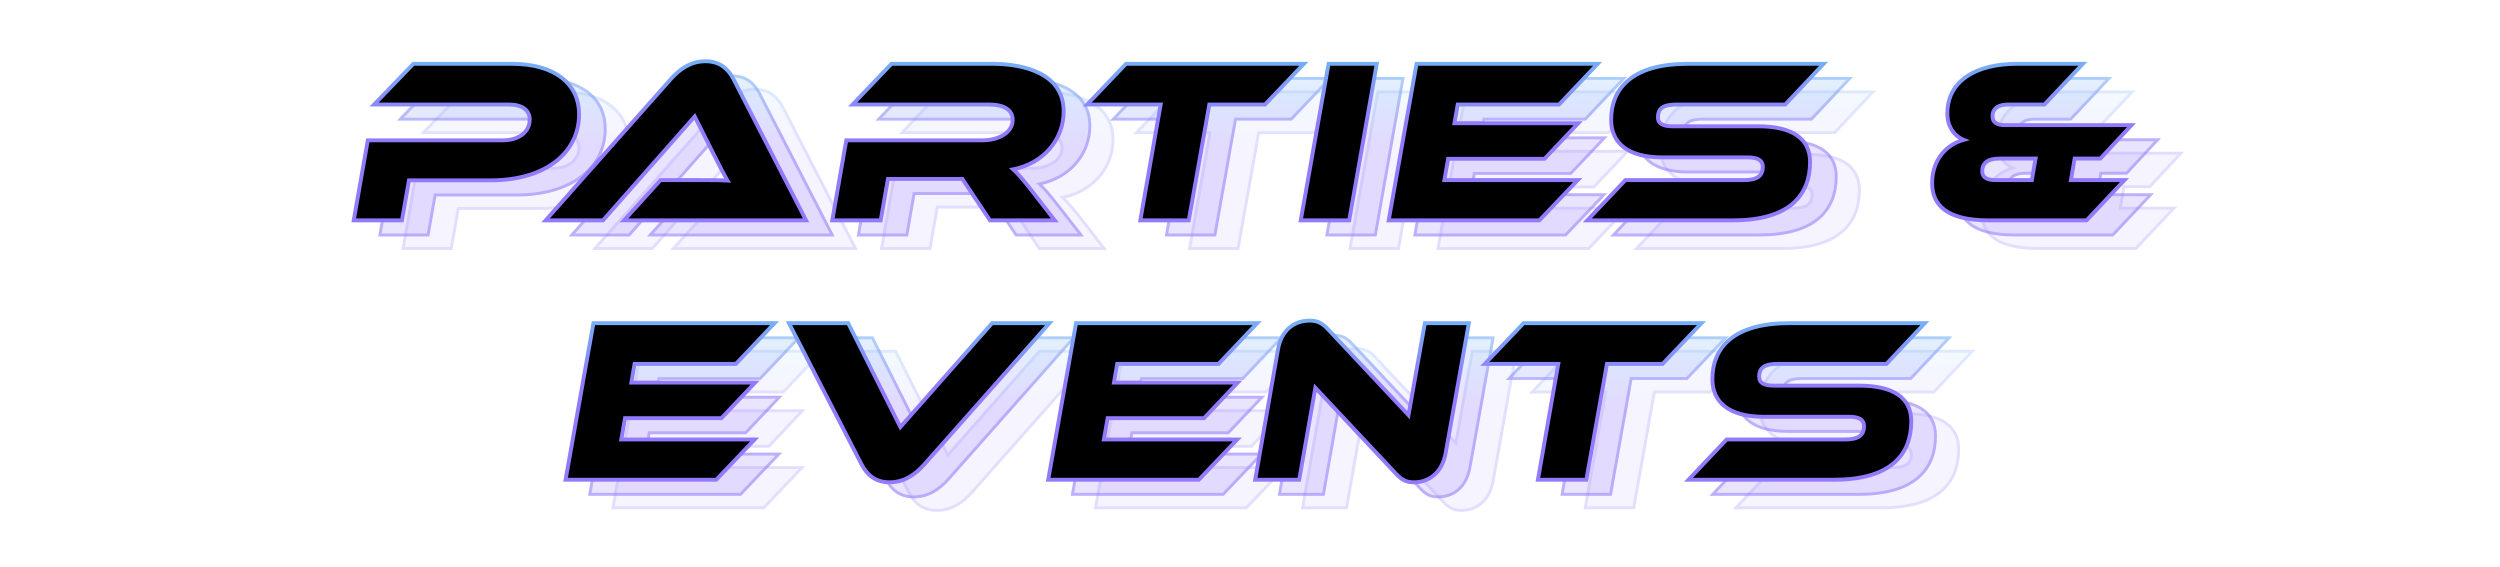 <svg width="1282" height="291" viewBox="0 0 1282 291" fill="none" xmlns="http://www.w3.org/2000/svg">
<g opacity="0.25" filter="url(#filter0_b_431_416)">
<path d="M322.249 72.93C322.249 92.85 304.849 106.89 277.009 106.89H235.009L231.409 127.41H206.689L213.889 86.37H283.009C291.649 86.37 296.929 81.93 296.929 75.69C296.929 71.01 293.209 68.01 286.249 68.01H217.129L237.289 47.13H287.689C310.009 47.13 322.249 57.57 322.249 72.93ZM438.659 127.41H345.299L364.019 106.77H384.059C388.979 106.77 394.499 106.77 398.339 107.01C396.659 104.13 394.139 99.21 392.219 95.37L381.539 74.13L334.499 127.41H305.099L369.419 54.81C373.619 50.13 379.259 45.81 387.059 45.81C394.499 45.81 398.699 49.77 401.339 54.81L438.659 127.41ZM554.071 111.81L566.191 127.41H532.951L518.791 106.17H480.631L476.911 127.41H452.071L459.271 86.37H529.111C537.391 86.37 544.591 82.41 544.591 75.93C544.591 70.65 540.031 68.01 532.351 68.01H462.511L482.431 47.13H534.031C550.831 47.13 570.751 52.29 570.751 71.49C570.751 86.01 560.311 98.25 544.831 101.25C547.111 103.29 549.631 106.17 554.071 111.81ZM602.723 47.13H693.923L674.003 68.01H645.443L634.883 127.41H610.043L620.483 68.01H582.803L602.723 47.13ZM731.31 47.13L717.15 127.41H692.31L706.59 47.13H731.31ZM765.974 106.77H834.374L814.694 127.41H737.414L751.694 47.13H844.574L824.774 68.01H772.814L771.134 77.61H834.614L817.334 95.85H767.894L765.974 106.77ZM883.172 79.17H926.852C944.252 79.17 953.492 85.41 953.492 97.41C953.492 114.81 942.572 127.41 914.012 127.41H839.252L858.812 106.77H919.652C926.372 106.77 929.252 104.61 929.252 99.93C929.252 96.69 926.732 95.13 921.692 95.13H877.892C859.652 95.13 851.492 87.45 851.492 75.81C851.492 59.49 862.652 47.13 890.732 47.13H960.452L940.772 68.01H885.092C878.372 68.01 875.492 69.81 875.492 74.61C875.492 77.85 878.012 79.17 883.172 79.17ZM1114.74 106.77L1095.3 127.41H1045.02C1023.18 127.41 1016.1 119.25 1016.1 108.33C1016.1 95.97 1023.78 88.41 1032.3 86.13C1027.86 84.33 1023.9 79.89 1023.9 72.57C1023.9 56.01 1038.3 47.13 1059.78 47.13H1093.38L1073.7 68.01H1055.1C1051.14 68.01 1047.06 69.33 1047.06 74.01C1047.06 77.49 1049.94 78.57 1053.18 78.57H1118.34L1102.38 95.73H1089.18L1087.26 106.77H1114.74ZM1041.78 102.21C1041.78 105.21 1043.94 106.77 1048.62 106.77H1067.22L1069.14 95.73H1050.54C1044.42 95.73 1041.78 98.13 1041.78 102.21Z" fill="url(#paint0_linear_431_416)" fill-opacity="0.35"/>
<path d="M235.009 106.89V106.14H234.379L234.271 106.76L235.009 106.89ZM231.409 127.41V128.16H232.039L232.148 127.539L231.409 127.41ZM206.689 127.41L205.951 127.28L205.796 128.16H206.689V127.41ZM213.889 86.37V85.62H213.259L213.151 86.24L213.889 86.37ZM217.129 68.01L216.59 67.489L215.363 68.76H217.129V68.01ZM237.289 47.13V46.38H236.971L236.75 46.609L237.289 47.13ZM321.499 72.93C321.499 82.649 317.264 90.922 309.613 96.784C301.947 102.659 290.811 106.14 277.009 106.14V107.64C291.048 107.64 302.532 104.1 310.526 97.975C318.535 91.838 322.999 83.13 322.999 72.93H321.499ZM277.009 106.14H235.009V107.64H277.009V106.14ZM234.271 106.76L230.671 127.28L232.148 127.539L235.748 107.019L234.271 106.76ZM231.409 126.66H206.689V128.16H231.409V126.66ZM207.428 127.539L214.628 86.499L213.151 86.24L205.951 127.28L207.428 127.539ZM213.889 87.12H283.009V85.62H213.889V87.12ZM283.009 87.12C287.451 87.12 291.109 85.979 293.673 83.959C296.253 81.928 297.679 79.041 297.679 75.69H296.179C296.179 78.579 294.966 81.032 292.745 82.781C290.51 84.541 287.208 85.62 283.009 85.62V87.12ZM297.679 75.69C297.679 73.127 296.648 70.978 294.646 69.492C292.672 68.028 289.824 67.26 286.249 67.26V68.76C289.635 68.76 292.127 69.491 293.753 70.697C295.35 71.882 296.179 73.572 296.179 75.69H297.679ZM286.249 67.26H217.129V68.76H286.249V67.26ZM217.669 68.531L237.829 47.651L236.75 46.609L216.59 67.489L217.669 68.531ZM237.289 47.88H287.689V46.38H237.289V47.88ZM287.689 47.88C298.743 47.88 307.202 50.466 312.88 54.863C318.537 59.243 321.499 65.469 321.499 72.93H322.999C322.999 65.03 319.842 58.356 313.799 53.677C307.777 49.014 298.956 46.38 287.689 46.38V47.88ZM438.659 127.41V128.16H439.888L439.326 127.067L438.659 127.41ZM345.299 127.41L344.743 126.906L343.606 128.16H345.299V127.41ZM364.019 106.77V106.02H363.686L363.463 106.266L364.019 106.77ZM398.339 107.01L398.292 107.758L399.695 107.846L398.987 106.632L398.339 107.01ZM392.219 95.37L392.89 95.034L392.889 95.033L392.219 95.37ZM381.539 74.13L382.209 73.793L381.711 72.802L380.976 73.633L381.539 74.13ZM334.499 127.41V128.16H334.837L335.061 127.906L334.499 127.41ZM305.099 127.41L304.537 126.912L303.432 128.16H305.099V127.41ZM369.419 54.81L368.861 54.309L368.857 54.312L369.419 54.81ZM401.339 54.81L402.006 54.467L402.003 54.462L401.339 54.81ZM438.659 126.66H345.299V128.16H438.659V126.66ZM345.854 127.914L364.574 107.274L363.463 106.266L344.743 126.906L345.854 127.914ZM364.019 107.52H384.059V106.02H364.019V107.52ZM384.059 107.52C388.988 107.52 394.481 107.52 398.292 107.758L398.385 106.261C394.517 106.019 388.969 106.02 384.059 106.02V107.52ZM398.987 106.632C397.32 103.776 394.811 98.876 392.89 95.034L391.548 95.705C393.467 99.543 395.997 104.484 397.691 107.388L398.987 106.632ZM392.889 95.033L382.209 73.793L380.869 74.467L391.549 95.707L392.889 95.033ZM380.976 73.633L333.936 126.913L335.061 127.906L382.101 74.626L380.976 73.633ZM334.499 126.66H305.099V128.16H334.499V126.66ZM305.66 127.907L369.98 55.307L368.857 54.312L304.537 126.912L305.66 127.907ZM369.977 55.311C374.116 50.699 379.569 46.56 387.059 46.56V45.06C378.949 45.06 373.122 49.561 368.861 54.309L369.977 55.311ZM387.059 46.56C390.636 46.56 393.393 47.509 395.568 49.034C397.752 50.565 399.391 52.708 400.674 55.158L402.003 54.462C400.646 51.871 398.866 49.514 396.429 47.806C393.984 46.091 390.921 45.06 387.059 45.06V46.56ZM400.672 55.153L437.992 127.753L439.326 127.067L402.006 54.467L400.672 55.153ZM554.071 111.81L554.663 111.35L554.66 111.346L554.071 111.81ZM566.191 127.41V128.16H567.723L566.783 126.95L566.191 127.41ZM532.951 127.41L532.327 127.826L532.549 128.16H532.951V127.41ZM518.791 106.17L519.415 105.754L519.192 105.42H518.791V106.17ZM480.631 106.17V105.42H480.001L479.892 106.04L480.631 106.17ZM476.911 127.41V128.16H477.541L477.649 127.539L476.911 127.41ZM452.071 127.41L451.332 127.28L451.178 128.16H452.071V127.41ZM459.271 86.37V85.62H458.641L458.532 86.24L459.271 86.37ZM462.511 68.01L461.968 67.492L460.758 68.76H462.511V68.01ZM482.431 47.13V46.38H482.11L481.888 46.612L482.431 47.13ZM544.831 101.25L544.688 100.513L543.204 100.801L544.33 101.809L544.831 101.25ZM553.478 112.27L565.598 127.87L566.783 126.95L554.663 111.35L553.478 112.27ZM566.191 126.66H532.951V128.16H566.191V126.66ZM533.575 126.994L519.415 105.754L518.167 106.586L532.327 127.826L533.575 126.994ZM518.791 105.42H480.631V106.92H518.791V105.42ZM479.892 106.04L476.172 127.28L477.649 127.539L481.369 106.299L479.892 106.04ZM476.911 126.66H452.071V128.16H476.911V126.66ZM452.809 127.539L460.009 86.499L458.532 86.24L451.332 127.28L452.809 127.539ZM459.271 87.12H529.111V85.62H459.271V87.12ZM529.111 87.12C533.358 87.12 537.376 86.106 540.358 84.213C543.351 82.312 545.341 79.489 545.341 75.93H543.841C543.841 78.851 542.23 81.247 539.554 82.947C536.865 84.654 533.143 85.62 529.111 85.62V87.12ZM545.341 75.93C545.341 73.031 544.068 70.812 541.75 69.355C539.479 67.928 536.256 67.26 532.351 67.26V68.76C536.125 68.76 539.022 69.412 540.951 70.625C542.833 71.808 543.841 73.548 543.841 75.93H545.341ZM532.351 67.26H462.511V68.76H532.351V67.26ZM463.053 68.528L482.973 47.648L481.888 46.612L461.968 67.492L463.053 68.528ZM482.431 47.88H534.031V46.38H482.431V47.88ZM534.031 47.88C542.375 47.88 551.417 49.165 558.344 52.775C565.224 56.361 570.001 62.219 570.001 71.49H571.501C571.501 61.56 566.317 55.239 559.037 51.445C551.804 47.675 542.486 46.38 534.031 46.38V47.88ZM570.001 71.49C570.001 85.62 559.846 97.576 544.688 100.513L544.973 101.986C560.775 98.924 571.501 86.4 571.501 71.49H570.001ZM544.33 101.809C546.557 103.801 549.042 106.635 553.481 112.274L554.66 111.346C550.219 105.705 547.664 102.779 545.331 100.691L544.33 101.809ZM602.723 47.13V46.38H602.402L602.18 46.612L602.723 47.13ZM693.923 47.13L694.466 47.648L695.675 46.38H693.923V47.13ZM674.003 68.01V68.76H674.324L674.546 68.528L674.003 68.01ZM645.443 68.01V67.26H644.815L644.705 67.879L645.443 68.01ZM634.883 127.41V128.16H635.511L635.621 127.541L634.883 127.41ZM610.043 127.41L609.304 127.28L609.15 128.16H610.043V127.41ZM620.483 68.01L621.222 68.14L621.376 67.26H620.483V68.01ZM582.803 68.01L582.26 67.492L581.051 68.76H582.803V68.01ZM602.723 47.88H693.923V46.38H602.723V47.88ZM693.38 46.612L673.46 67.492L674.546 68.528L694.466 47.648L693.38 46.612ZM674.003 67.26H645.443V68.76H674.003V67.26ZM644.705 67.879L634.145 127.279L635.621 127.541L646.181 68.141L644.705 67.879ZM634.883 126.66H610.043V128.16H634.883V126.66ZM610.782 127.54L621.222 68.14L619.744 67.88L609.304 127.28L610.782 127.54ZM620.483 67.26H582.803V68.76H620.483V67.26ZM583.346 68.528L603.266 47.648L602.18 46.612L582.26 67.492L583.346 68.528ZM731.31 47.13L732.048 47.26L732.204 46.38H731.31V47.13ZM717.15 127.41V128.16H717.779L717.888 127.54L717.15 127.41ZM692.31 127.41L691.571 127.278L691.414 128.16H692.31V127.41ZM706.59 47.13V46.38H705.961L705.851 46.998L706.59 47.13ZM730.571 46.999L716.411 127.28L717.888 127.54L732.048 47.26L730.571 46.999ZM717.15 126.66H692.31V128.16H717.15V126.66ZM693.048 127.541L707.328 47.261L705.851 46.998L691.571 127.278L693.048 127.541ZM706.59 47.88H731.31V46.38H706.59V47.88ZM765.974 106.77L765.235 106.64L765.08 107.52H765.974V106.77ZM834.374 106.77L834.917 107.287L836.125 106.02H834.374V106.77ZM814.694 127.41V128.16H815.015L815.237 127.927L814.694 127.41ZM737.414 127.41L736.675 127.278L736.519 128.16H737.414V127.41ZM751.694 47.13V46.38H751.065L750.955 46.998L751.694 47.13ZM844.574 47.13L845.118 47.646L846.319 46.38H844.574V47.13ZM824.774 68.01V68.76H825.096L825.318 68.526L824.774 68.01ZM772.814 68.01V67.26H772.184L772.075 67.88L772.814 68.01ZM771.134 77.61L770.395 77.481L770.241 78.36H771.134V77.61ZM834.614 77.61L835.158 78.126L836.357 76.86H834.614V77.61ZM817.334 95.85V96.6H817.656L817.878 96.366L817.334 95.85ZM767.894 95.85V95.1H767.264L767.155 95.72L767.894 95.85ZM765.974 107.52H834.374V106.02H765.974V107.52ZM833.831 106.252L814.151 126.892L815.237 127.927L834.917 107.287L833.831 106.252ZM814.694 126.66H737.414V128.16H814.694V126.66ZM738.152 127.541L752.432 47.261L750.955 46.998L736.675 127.278L738.152 127.541ZM751.694 47.88H844.574V46.38H751.694V47.88ZM844.029 46.614L824.229 67.494L825.318 68.526L845.118 47.646L844.029 46.614ZM824.774 67.26H772.814V68.76H824.774V67.26ZM772.075 67.88L770.395 77.481L771.872 77.739L773.552 68.139L772.075 67.88ZM771.134 78.36H834.614V76.86H771.134V78.36ZM834.069 77.094L816.789 95.334L817.878 96.366L835.158 78.126L834.069 77.094ZM817.334 95.1H767.894V96.6H817.334V95.1ZM767.155 95.72L765.235 106.64L766.712 106.9L768.632 95.98L767.155 95.72ZM839.252 127.41L838.708 126.894L837.508 128.16H839.252V127.41ZM858.812 106.77V106.02H858.49L858.268 106.254L858.812 106.77ZM960.452 47.13L960.998 47.644L962.19 46.38H960.452V47.13ZM940.772 68.01V68.76H941.096L941.318 68.524L940.772 68.01ZM883.172 79.92H926.852V78.42H883.172V79.92ZM926.852 79.92C935.484 79.92 941.968 81.471 946.275 84.409C950.535 87.316 952.742 91.633 952.742 97.41H954.242C954.242 91.187 951.83 86.383 947.12 83.17C942.457 79.989 935.621 78.42 926.852 78.42V79.92ZM952.742 97.41C952.742 105.947 950.07 113.213 943.978 118.362C937.865 123.529 928.197 126.66 914.012 126.66V128.16C928.388 128.16 938.46 124.991 944.947 119.508C951.455 114.007 954.242 106.273 954.242 97.41H952.742ZM914.012 126.66H839.252V128.16H914.012V126.66ZM839.797 127.926L859.357 107.286L858.268 106.254L838.708 126.894L839.797 127.926ZM858.812 107.52H919.652V106.02H858.812V107.52ZM919.652 107.52C923.063 107.52 925.658 106.977 927.411 105.713C929.22 104.409 930.002 102.437 930.002 99.93H928.502C928.502 102.103 927.845 103.551 926.534 104.496C925.167 105.482 922.962 106.02 919.652 106.02V107.52ZM930.002 99.93C930.002 98.078 929.261 96.626 927.763 95.68C926.325 94.773 924.265 94.38 921.692 94.38V95.88C924.16 95.88 925.88 96.266 926.962 96.949C927.984 97.594 928.502 98.542 928.502 99.93H930.002ZM921.692 94.38H877.892V95.88H921.692V94.38ZM877.892 94.38C868.862 94.38 862.452 92.476 858.314 89.244C854.205 86.034 852.242 81.439 852.242 75.81H850.742C850.742 81.821 852.859 86.886 857.391 90.426C861.893 93.943 868.683 95.88 877.892 95.88V94.38ZM852.242 75.81C852.242 67.832 854.962 60.894 861.056 55.931C867.173 50.95 876.789 47.88 890.732 47.88V46.38C876.596 46.38 866.592 49.489 860.109 54.768C853.603 60.066 850.742 67.468 850.742 75.81H852.242ZM890.732 47.88H960.452V46.38H890.732V47.88ZM959.907 46.615L940.227 67.495L941.318 68.524L960.998 47.644L959.907 46.615ZM940.772 67.26H885.092V68.76H940.772V67.26ZM885.092 67.26C881.702 67.26 879.109 67.706 877.354 68.888C875.524 70.119 874.742 72.046 874.742 74.61H876.242C876.242 72.374 876.9 71.001 878.191 70.132C879.556 69.213 881.763 68.76 885.092 68.76V67.26ZM874.742 74.61C874.742 75.517 874.919 76.337 875.309 77.049C875.7 77.764 876.282 78.328 877.023 78.755C878.474 79.591 880.559 79.92 883.172 79.92V78.42C880.626 78.42 878.871 78.088 877.772 77.455C877.238 77.147 876.867 76.773 876.625 76.329C876.38 75.882 876.242 75.322 876.242 74.61H874.742ZM1114.74 106.77L1115.28 107.284L1116.47 106.02H1114.74V106.77ZM1095.3 127.41V128.16H1095.62L1095.84 127.924L1095.3 127.41ZM1032.3 86.13L1032.49 86.854L1034.65 86.276L1032.58 85.435L1032.3 86.13ZM1093.38 47.13L1093.92 47.644L1095.11 46.38H1093.38V47.13ZM1073.7 68.01V68.76H1074.02L1074.24 68.524L1073.7 68.01ZM1118.34 78.57L1118.89 79.081L1120.06 77.82H1118.34V78.57ZM1102.38 95.73V96.48H1102.7L1102.93 96.241L1102.38 95.73ZM1089.18 95.73V94.98H1088.55L1088.44 95.601L1089.18 95.73ZM1087.26 106.77L1086.52 106.641L1086.37 107.52H1087.26V106.77ZM1067.22 106.77V107.52H1067.85L1067.96 106.898L1067.22 106.77ZM1069.14 95.73L1069.88 95.858L1070.03 94.98H1069.14V95.73ZM1114.19 106.256L1094.75 126.896L1095.84 127.924L1115.28 107.284L1114.19 106.256ZM1095.3 126.66H1045.02V128.16H1095.3V126.66ZM1045.02 126.66C1034.17 126.66 1027.13 124.629 1022.82 121.367C1018.55 118.135 1016.85 113.613 1016.85 108.33H1015.35C1015.35 113.967 1017.18 118.984 1021.91 122.563C1026.6 126.11 1034.03 128.16 1045.02 128.16V126.66ZM1016.85 108.33C1016.85 96.336 1024.27 89.054 1032.49 86.854L1032.1 85.405C1023.28 87.766 1015.35 95.603 1015.35 108.33H1016.85ZM1032.58 85.435C1028.41 83.745 1024.65 79.574 1024.65 72.57H1023.15C1023.15 80.206 1027.3 84.914 1032.02 86.825L1032.58 85.435ZM1024.65 72.57C1024.65 64.542 1028.12 58.412 1034.2 54.259C1040.32 50.084 1049.13 47.88 1059.78 47.88V46.38C1048.95 46.38 1039.81 48.616 1033.36 53.02C1026.87 57.448 1023.15 64.037 1023.15 72.57H1024.65ZM1059.78 47.88H1093.38V46.38H1059.78V47.88ZM1092.83 46.615L1073.15 67.495L1074.24 68.524L1093.92 47.644L1092.83 46.615ZM1073.7 67.26H1055.1V68.76H1073.7V67.26ZM1055.1 67.26C1053.06 67.26 1050.89 67.596 1049.2 68.613C1047.47 69.662 1046.31 71.404 1046.31 74.01H1047.81C1047.81 71.936 1048.69 70.678 1049.98 69.897C1051.33 69.083 1053.18 68.76 1055.1 68.76V67.26ZM1046.31 74.01C1046.31 75.999 1047.15 77.383 1048.5 78.23C1049.8 79.043 1051.5 79.32 1053.18 79.32V77.82C1051.62 77.82 1050.25 77.556 1049.3 76.959C1048.4 76.396 1047.81 75.501 1047.81 74.01H1046.31ZM1053.18 79.32H1118.34V77.82H1053.18V79.32ZM1117.79 78.059L1101.83 95.219L1102.93 96.241L1118.89 79.081L1117.79 78.059ZM1102.38 94.98H1089.18V96.48H1102.38V94.98ZM1088.44 95.601L1086.52 106.641L1088 106.898L1089.92 95.858L1088.44 95.601ZM1087.26 107.52H1114.74V106.02H1087.26V107.52ZM1041.03 102.21C1041.03 103.917 1041.66 105.309 1043.02 106.235C1044.33 107.125 1046.22 107.52 1048.62 107.52V106.02C1046.34 106.02 1044.81 105.635 1043.86 104.995C1042.98 104.391 1042.53 103.502 1042.53 102.21H1041.03ZM1048.62 107.52H1067.22V106.02H1048.62V107.52ZM1067.96 106.898L1069.88 95.858L1068.4 95.601L1066.48 106.641L1067.96 106.898ZM1069.14 94.98H1050.54V96.48H1069.14V94.98ZM1050.54 94.98C1047.4 94.98 1045.01 95.592 1043.4 96.848C1041.75 98.132 1041.03 99.996 1041.03 102.21H1042.53C1042.53 100.344 1043.12 98.968 1044.32 98.031C1045.56 97.068 1047.55 96.48 1050.54 96.48V94.98Z" fill="url(#paint1_linear_431_416)"/>
</g>
<g opacity="0.6" filter="url(#filter1_b_431_416)">
<path d="M310.369 66.016C310.369 85.936 292.969 99.976 265.129 99.976H223.129L219.529 120.496H194.809L202.009 79.456H271.129C279.769 79.456 285.049 75.016 285.049 68.776C285.049 64.096 281.329 61.096 274.369 61.096H205.249L225.409 40.216H275.809C298.129 40.216 310.369 50.656 310.369 66.016ZM426.779 120.496H333.419L352.139 99.856H372.179C377.099 99.856 382.619 99.856 386.459 100.096C384.779 97.216 382.259 92.296 380.339 88.456L369.659 67.216L322.619 120.496H293.219L357.539 47.896C361.739 43.216 367.379 38.896 375.179 38.896C382.619 38.896 386.819 42.856 389.459 47.896L426.779 120.496ZM542.191 104.896L554.311 120.496H521.071L506.911 99.256H468.751L465.031 120.496H440.191L447.391 79.456H517.231C525.511 79.456 532.711 75.496 532.711 69.016C532.711 63.736 528.151 61.096 520.471 61.096H450.631L470.551 40.216H522.151C538.951 40.216 558.871 45.376 558.871 64.576C558.871 79.096 548.431 91.336 532.951 94.336C535.231 96.376 537.751 99.256 542.191 104.896ZM590.843 40.216H682.043L662.123 61.096H633.563L623.003 120.496H598.163L608.603 61.096H570.923L590.843 40.216ZM719.43 40.216L705.27 120.496H680.43L694.71 40.216H719.43ZM754.094 99.856H822.494L802.814 120.496H725.534L739.814 40.216H832.694L812.894 61.096H760.934L759.254 70.696H822.734L805.454 88.936H756.014L754.094 99.856ZM871.293 72.256H914.973C932.373 72.256 941.613 78.496 941.613 90.496C941.613 107.896 930.693 120.496 902.133 120.496H827.373L846.933 99.856H907.773C914.493 99.856 917.373 97.696 917.373 93.016C917.373 89.776 914.853 88.216 909.813 88.216H866.013C847.773 88.216 839.613 80.536 839.613 68.896C839.613 52.576 850.773 40.216 878.853 40.216H948.573L928.893 61.096H873.213C866.493 61.096 863.613 62.896 863.613 67.696C863.613 70.936 866.133 72.256 871.293 72.256ZM1102.86 99.856L1083.42 120.496H1033.14C1011.3 120.496 1004.22 112.336 1004.22 101.416C1004.22 89.056 1011.9 81.496 1020.42 79.216C1015.98 77.416 1012.02 72.976 1012.02 65.656C1012.02 49.096 1026.42 40.216 1047.9 40.216H1081.5L1061.82 61.096H1043.22C1039.26 61.096 1035.18 62.416 1035.18 67.096C1035.18 70.576 1038.06 71.656 1041.3 71.656H1106.46L1090.5 88.816H1077.3L1075.38 99.856H1102.86ZM1029.9 95.296C1029.9 98.296 1032.06 99.856 1036.74 99.856H1055.34L1057.26 88.816H1038.66C1032.54 88.816 1029.9 91.216 1029.9 95.296Z" fill="url(#paint2_linear_431_416)" fill-opacity="0.35"/>
<path d="M223.129 99.976V99.226H222.5L222.391 99.847L223.129 99.976ZM219.529 120.496V121.246H220.159L220.268 120.626L219.529 120.496ZM194.809 120.496L194.071 120.367L193.916 121.246H194.809V120.496ZM202.009 79.456V78.706H201.38L201.271 79.327L202.009 79.456ZM205.249 61.096L204.71 60.575L203.483 61.846H205.249V61.096ZM225.409 40.216V39.466H225.091L224.87 39.695L225.409 40.216ZM309.619 66.016C309.619 75.736 305.384 84.008 297.733 89.871C290.067 95.746 278.931 99.226 265.129 99.226V100.726C279.168 100.726 290.652 97.187 298.646 91.061C306.655 84.924 311.119 76.217 311.119 66.016H309.619ZM265.129 99.226H223.129V100.726H265.129V99.226ZM222.391 99.847L218.791 120.367L220.268 120.626L223.868 100.106L222.391 99.847ZM219.529 119.746H194.809V121.246H219.529V119.746ZM195.548 120.626L202.748 79.586L201.271 79.327L194.071 120.367L195.548 120.626ZM202.009 80.206H271.129V78.706H202.009V80.206ZM271.129 80.206C275.571 80.206 279.229 79.065 281.793 77.045C284.373 75.014 285.799 72.127 285.799 68.776H284.299C284.299 71.665 283.086 74.118 280.865 75.867C278.63 77.627 275.328 78.706 271.129 78.706V80.206ZM285.799 68.776C285.799 66.214 284.769 64.064 282.766 62.579C280.792 61.115 277.944 60.346 274.369 60.346V61.846C277.755 61.846 280.247 62.578 281.873 63.784C283.47 64.969 284.299 66.659 284.299 68.776H285.799ZM274.369 60.346H205.249V61.846H274.369V60.346ZM205.789 61.617L225.949 40.737L224.87 39.695L204.71 60.575L205.789 61.617ZM225.409 40.966H275.809V39.466H225.409V40.966ZM275.809 40.966C286.863 40.966 295.322 43.552 301 47.949C306.657 52.33 309.619 58.556 309.619 66.016H311.119C311.119 58.117 307.962 51.443 301.919 46.763C295.897 42.1 287.076 39.466 275.809 39.466V40.966ZM426.779 120.496V121.246H428.008L427.446 120.153L426.779 120.496ZM333.419 120.496L332.863 119.992L331.726 121.246H333.419V120.496ZM352.139 99.856V99.106H351.807L351.583 99.352L352.139 99.856ZM386.459 100.096L386.412 100.845L387.815 100.932L387.107 99.718L386.459 100.096ZM380.339 88.456L381.01 88.121L381.009 88.119L380.339 88.456ZM369.659 67.216L370.329 66.879L369.831 65.888L369.097 66.72L369.659 67.216ZM322.619 120.496V121.246H322.957L323.181 120.993L322.619 120.496ZM293.219 120.496L292.657 119.999L291.552 121.246H293.219V120.496ZM357.539 47.896L356.981 47.395L356.977 47.399L357.539 47.896ZM389.459 47.896L390.126 47.553L390.123 47.548L389.459 47.896ZM426.779 119.746H333.419V121.246H426.779V119.746ZM333.974 121L352.694 100.36L351.583 99.352L332.863 119.992L333.974 121ZM352.139 100.606H372.179V99.106H352.139V100.606ZM372.179 100.606C377.108 100.606 382.601 100.607 386.412 100.845L386.506 99.348C382.637 99.106 377.089 99.106 372.179 99.106V100.606ZM387.107 99.718C385.441 96.862 382.931 91.963 381.01 88.121L379.668 88.792C381.587 92.629 384.117 97.57 385.811 100.474L387.107 99.718ZM381.009 88.119L370.329 66.879L368.989 67.553L379.669 88.793L381.009 88.119ZM369.097 66.72L322.057 120L323.181 120.993L370.221 67.713L369.097 66.72ZM322.619 119.746H293.219V121.246H322.619V119.746ZM293.78 120.994L358.1 48.394L356.977 47.399L292.657 119.999L293.78 120.994ZM358.097 48.397C362.236 43.785 367.689 39.646 375.179 39.646V38.146C367.069 38.146 361.242 42.647 356.981 47.395L358.097 48.397ZM375.179 39.646C378.756 39.646 381.514 40.595 383.688 42.12C385.872 43.652 387.511 45.795 388.794 48.244L390.123 47.548C388.766 44.958 386.986 42.601 384.549 40.892C382.104 39.177 379.041 38.146 375.179 38.146V39.646ZM388.792 48.239L426.112 120.839L427.446 120.153L390.126 47.553L388.792 48.239ZM542.191 104.896L542.783 104.436L542.78 104.432L542.191 104.896ZM554.311 120.496V121.246H555.843L554.903 120.036L554.311 120.496ZM521.071 120.496L520.447 120.912L520.669 121.246H521.071V120.496ZM506.911 99.256L507.535 98.84L507.312 98.506H506.911V99.256ZM468.751 99.256V98.506H468.121L468.012 99.127L468.751 99.256ZM465.031 120.496V121.246H465.661L465.769 120.626L465.031 120.496ZM440.191 120.496L439.452 120.367L439.298 121.246H440.191V120.496ZM447.391 79.456V78.706H446.761L446.652 79.327L447.391 79.456ZM450.631 61.096L450.088 60.578L448.879 61.846H450.631V61.096ZM470.551 40.216V39.466H470.23L470.008 39.699L470.551 40.216ZM532.951 94.336L532.808 93.6L531.324 93.887L532.451 94.895L532.951 94.336ZM541.598 105.356L553.718 120.956L554.903 120.036L542.783 104.436L541.598 105.356ZM554.311 119.746H521.071V121.246H554.311V119.746ZM521.695 120.08L507.535 98.84L506.287 99.672L520.447 120.912L521.695 120.08ZM506.911 98.506H468.751V100.006H506.911V98.506ZM468.012 99.127L464.292 120.367L465.769 120.626L469.489 99.386L468.012 99.127ZM465.031 119.746H440.191V121.246H465.031V119.746ZM440.929 120.626L448.129 79.586L446.652 79.327L439.452 120.367L440.929 120.626ZM447.391 80.206H517.231V78.706H447.391V80.206ZM517.231 80.206C521.479 80.206 525.496 79.192 528.478 77.299C531.471 75.399 533.461 72.575 533.461 69.016H531.961C531.961 71.937 530.35 74.334 527.674 76.033C524.985 77.74 521.263 78.706 517.231 78.706V80.206ZM533.461 69.016C533.461 66.118 532.188 63.898 529.87 62.441C527.599 61.014 524.377 60.346 520.471 60.346V61.846C524.245 61.846 527.142 62.498 529.072 63.711C530.954 64.894 531.961 66.635 531.961 69.016H533.461ZM520.471 60.346H450.631V61.846H520.471V60.346ZM451.173 61.614L471.093 40.734L470.008 39.699L450.088 60.578L451.173 61.614ZM470.551 40.966H522.151V39.466H470.551V40.966ZM522.151 40.966C530.496 40.966 539.537 42.251 546.464 45.861C553.344 49.447 558.121 55.306 558.121 64.576H559.621C559.621 54.647 554.437 48.325 547.157 44.531C539.924 40.761 530.606 39.466 522.151 39.466V40.966ZM558.121 64.576C558.121 78.707 547.966 90.662 532.808 93.6L533.093 95.073C548.895 92.01 559.621 79.486 559.621 64.576H558.121ZM532.451 94.895C534.677 96.887 537.162 99.721 541.601 105.36L542.78 104.432C538.339 98.791 535.784 95.865 533.451 93.777L532.451 94.895ZM590.843 40.216V39.466H590.522L590.301 39.699L590.843 40.216ZM682.043 40.216L682.586 40.734L683.795 39.466H682.043V40.216ZM662.123 61.096V61.846H662.444L662.666 61.614L662.123 61.096ZM633.563 61.096V60.346H632.935L632.825 60.965L633.563 61.096ZM623.003 120.496V121.246H623.632L623.742 120.627L623.003 120.496ZM598.163 120.496L597.425 120.366L597.27 121.246H598.163V120.496ZM608.603 61.096L609.342 61.226L609.497 60.346H608.603V61.096ZM570.923 61.096L570.381 60.578L569.171 61.846H570.923V61.096ZM590.843 40.966H682.043V39.466H590.843V40.966ZM681.501 39.699L661.581 60.578L662.666 61.614L682.586 40.734L681.501 39.699ZM662.123 60.346H633.563V61.846H662.123V60.346ZM632.825 60.965L622.265 120.365L623.742 120.627L634.302 61.227L632.825 60.965ZM623.003 119.746H598.163V121.246H623.003V119.746ZM598.902 120.626L609.342 61.226L607.865 60.966L597.425 120.366L598.902 120.626ZM608.603 60.346H570.923V61.846H608.603V60.346ZM571.466 61.614L591.386 40.734L590.301 39.699L570.381 60.578L571.466 61.614ZM719.43 40.216L720.168 40.346L720.324 39.466H719.43V40.216ZM705.27 120.496V121.246H705.899L706.008 120.626L705.27 120.496ZM680.43 120.496L679.691 120.365L679.535 121.246H680.43V120.496ZM694.71 40.216V39.466H694.081L693.971 40.085L694.71 40.216ZM718.691 40.086L704.531 120.366L706.008 120.626L720.168 40.346L718.691 40.086ZM705.27 119.746H680.43V121.246H705.27V119.746ZM681.168 120.628L695.448 40.348L693.971 40.085L679.691 120.365L681.168 120.628ZM694.71 40.966H719.43V39.466H694.71V40.966ZM754.094 99.856L753.355 99.726L753.2 100.606H754.094V99.856ZM822.494 99.856L823.037 100.374L824.245 99.106H822.494V99.856ZM802.814 120.496V121.246H803.135L803.357 121.014L802.814 120.496ZM725.534 120.496L724.795 120.365L724.639 121.246H725.534V120.496ZM739.814 40.216V39.466H739.185L739.075 40.085L739.814 40.216ZM832.694 40.216L833.238 40.732L834.439 39.466H832.694V40.216ZM812.894 61.096V61.846H813.216L813.438 61.612L812.894 61.096ZM760.934 61.096V60.346H760.304L760.195 60.967L760.934 61.096ZM759.254 70.696L758.515 70.567L758.361 71.446H759.254V70.696ZM822.734 70.696L823.278 71.212L824.477 69.946H822.734V70.696ZM805.454 88.936V89.686H805.776L805.998 89.452L805.454 88.936ZM756.014 88.936V88.186H755.384L755.275 88.806L756.014 88.936ZM754.094 100.606H822.494V99.106H754.094V100.606ZM821.951 99.339L802.271 119.979L803.357 121.014L823.037 100.374L821.951 99.339ZM802.814 119.746H725.534V121.246H802.814V119.746ZM726.272 120.628L740.552 40.348L739.075 40.085L724.795 120.365L726.272 120.628ZM739.814 40.966H832.694V39.466H739.814V40.966ZM832.15 39.7L812.35 60.58L813.438 61.612L833.238 40.732L832.15 39.7ZM812.894 60.346H760.934V61.846H812.894V60.346ZM760.195 60.967L758.515 70.567L759.993 70.826L761.673 61.225L760.195 60.967ZM759.254 71.446H822.734V69.946H759.254V71.446ZM822.189 70.18L804.909 88.42L805.998 89.452L823.278 71.212L822.189 70.18ZM805.454 88.186H756.014V89.686H805.454V88.186ZM755.275 88.806L753.355 99.726L754.832 99.986L756.752 89.066L755.275 88.806ZM827.373 120.496L826.828 119.98L825.629 121.246H827.373V120.496ZM846.933 99.856V99.106H846.61L846.388 99.34L846.933 99.856ZM948.573 40.216L949.118 40.731L950.31 39.466H948.573V40.216ZM928.893 61.096V61.846H929.216L929.438 61.611L928.893 61.096ZM871.293 73.006H914.973V71.506H871.293V73.006ZM914.973 73.006C923.604 73.006 930.088 74.558 934.395 77.496C938.655 80.403 940.863 84.719 940.863 90.496H942.363C942.363 84.273 939.95 79.47 935.24 76.257C930.577 73.075 923.741 71.506 914.973 71.506V73.006ZM940.863 90.496C940.863 99.033 938.19 106.299 932.098 111.448C925.985 116.615 916.317 119.746 902.133 119.746V121.246C916.508 121.246 926.58 118.077 933.067 112.594C939.575 107.093 942.363 99.359 942.363 90.496H940.863ZM902.133 119.746H827.373V121.246H902.133V119.746ZM827.917 121.012L847.477 100.372L846.388 99.34L826.828 119.98L827.917 121.012ZM846.933 100.606H907.773V99.106H846.933V100.606ZM907.773 100.606C911.183 100.606 913.778 100.064 915.531 98.799C917.34 97.495 918.123 95.523 918.123 93.016H916.623C916.623 95.189 915.965 96.637 914.654 97.583C913.287 98.569 911.082 99.106 907.773 99.106V100.606ZM918.123 93.016C918.123 91.164 917.381 89.712 915.883 88.767C914.445 87.86 912.385 87.466 909.813 87.466V88.966C912.28 88.966 914 89.353 915.082 90.035C916.104 90.68 916.623 91.628 916.623 93.016H918.123ZM909.813 87.466H866.013V88.966H909.813V87.466ZM866.013 87.466C856.982 87.466 850.572 85.563 846.434 82.33C842.326 79.12 840.363 74.525 840.363 68.896H838.863C838.863 74.907 840.98 79.972 845.511 83.512C850.013 87.03 856.803 88.966 866.013 88.966V87.466ZM840.363 68.896C840.363 60.919 843.082 53.98 849.176 49.018C855.293 44.037 864.909 40.966 878.853 40.966V39.466C864.716 39.466 854.712 42.576 848.229 47.855C841.723 53.152 838.863 60.554 838.863 68.896H840.363ZM878.853 40.966H948.573V39.466H878.853V40.966ZM948.027 39.702L928.347 60.582L929.438 61.611L949.118 40.731L948.027 39.702ZM928.893 60.346H873.213V61.846H928.893V60.346ZM873.213 60.346C869.822 60.346 867.229 60.793 865.474 61.974C863.645 63.205 862.863 65.132 862.863 67.696H864.363C864.363 65.46 865.021 64.087 866.311 63.218C867.676 62.3 869.883 61.846 873.213 61.846V60.346ZM862.863 67.696C862.863 68.604 863.04 69.424 863.429 70.135C863.82 70.851 864.402 71.414 865.143 71.841C866.594 72.677 868.679 73.006 871.293 73.006V71.506C868.746 71.506 866.991 71.175 865.892 70.541C865.358 70.234 864.987 69.859 864.745 69.416C864.501 68.969 864.363 68.409 864.363 67.696H862.863ZM1102.86 99.856L1103.4 100.37L1104.59 99.106H1102.86V99.856ZM1083.42 120.496V121.246H1083.74L1083.96 121.01L1083.42 120.496ZM1020.42 79.216L1020.61 79.941L1022.77 79.362L1020.7 78.521L1020.42 79.216ZM1081.5 40.216L1082.04 40.731L1083.23 39.466H1081.5V40.216ZM1061.82 61.096V61.846H1062.14L1062.36 61.611L1061.82 61.096ZM1106.46 71.656L1107.01 72.167L1108.18 70.906H1106.46V71.656ZM1090.5 88.816V89.566H1090.82L1091.05 89.327L1090.5 88.816ZM1077.3 88.816V88.066H1076.67L1076.56 88.688L1077.3 88.816ZM1075.38 99.856L1074.64 99.728L1074.49 100.606H1075.38V99.856ZM1055.34 99.856V100.606H1055.97L1056.08 99.985L1055.34 99.856ZM1057.26 88.816L1058 88.945L1058.15 88.066H1057.26V88.816ZM1102.31 99.342L1082.87 119.982L1083.96 121.01L1103.4 100.37L1102.31 99.342ZM1083.42 119.746H1033.14V121.246H1083.42V119.746ZM1033.14 119.746C1022.29 119.746 1015.25 117.716 1010.94 114.453C1006.67 111.222 1004.97 106.699 1004.97 101.416H1003.47C1003.47 107.053 1005.31 112.071 1010.03 115.649C1014.72 119.197 1022.15 121.246 1033.14 121.246V119.746ZM1004.97 101.416C1004.97 89.422 1012.39 82.14 1020.61 79.941L1020.22 78.492C1011.4 80.852 1003.47 88.69 1003.47 101.416H1004.97ZM1020.7 78.521C1016.53 76.832 1012.77 72.66 1012.77 65.656H1011.27C1011.27 73.292 1015.42 78.001 1020.14 79.911L1020.7 78.521ZM1012.77 65.656C1012.77 57.629 1016.24 51.498 1022.32 47.346C1028.44 43.17 1037.25 40.966 1047.9 40.966V39.466C1037.07 39.466 1027.93 41.702 1021.48 46.107C1014.99 50.534 1011.27 57.124 1011.27 65.656H1012.77ZM1047.9 40.966H1081.5V39.466H1047.9V40.966ZM1080.95 39.702L1061.27 60.582L1062.36 61.611L1082.04 40.731L1080.95 39.702ZM1061.82 60.346H1043.22V61.846H1061.82V60.346ZM1043.22 60.346C1041.18 60.346 1039.01 60.683 1037.32 61.699C1035.59 62.748 1034.43 64.49 1034.43 67.096H1035.93C1035.93 65.022 1036.81 63.764 1038.1 62.983C1039.45 62.17 1041.3 61.846 1043.22 61.846V60.346ZM1034.43 67.096C1034.43 69.085 1035.27 70.47 1036.62 71.317C1037.92 72.13 1039.62 72.406 1041.3 72.406V70.906C1039.74 70.906 1038.37 70.642 1037.42 70.046C1036.52 69.483 1035.93 68.587 1035.93 67.096H1034.43ZM1041.3 72.406H1106.46V70.906H1041.3V72.406ZM1105.91 71.145L1089.95 88.305L1091.05 89.327L1107.01 72.167L1105.91 71.145ZM1090.5 88.066H1077.3V89.566H1090.5V88.066ZM1076.56 88.688L1074.64 99.728L1076.12 99.985L1078.04 88.945L1076.56 88.688ZM1075.38 100.606H1102.86V99.106H1075.38V100.606ZM1029.15 95.296C1029.15 97.004 1029.78 98.395 1031.14 99.321C1032.45 100.211 1034.34 100.606 1036.74 100.606V99.106C1034.46 99.106 1032.93 98.722 1031.98 98.081C1031.1 97.477 1030.65 96.589 1030.65 95.296H1029.15ZM1036.74 100.606H1055.34V99.106H1036.74V100.606ZM1056.08 99.985L1058 88.945L1056.52 88.688L1054.6 99.728L1056.08 99.985ZM1057.26 88.066H1038.66V89.566H1057.26V88.066ZM1038.66 88.066C1035.52 88.066 1033.13 88.678 1031.52 89.934C1029.87 91.218 1029.15 93.082 1029.15 95.296H1030.65C1030.65 93.43 1031.24 92.054 1032.44 91.118C1033.68 90.154 1035.67 89.566 1038.66 89.566V88.066Z" fill="url(#paint3_linear_431_416)"/>
</g>
<g filter="url(#filter2_b_431_416)">
<path d="M296.953 58.52C296.953 78.44 279.553 92.48 251.713 92.48H209.713L206.113 113H181.393L188.593 71.96H257.713C266.353 71.96 271.633 67.52 271.633 61.28C271.633 56.6 267.913 53.6 260.953 53.6H191.833L211.993 32.72H262.393C284.713 32.72 296.953 43.16 296.953 58.52ZM413.363 113H320.003L338.723 92.36H358.763C363.683 92.36 369.203 92.36 373.043 92.6C371.363 89.72 368.843 84.8 366.923 80.96L356.243 59.72L309.203 113H279.803L344.123 40.4C348.323 35.72 353.963 31.4 361.763 31.4C369.203 31.4 373.403 35.36 376.043 40.4L413.363 113ZM528.775 97.4L540.895 113H507.655L493.495 91.76H455.335L451.615 113H426.775L433.975 71.96H503.815C512.095 71.96 519.295 68 519.295 61.52C519.295 56.24 514.735 53.6 507.055 53.6H437.215L457.135 32.72H508.735C525.535 32.72 545.455 37.88 545.455 57.08C545.455 71.6 535.015 83.84 519.535 86.84C521.815 88.88 524.335 91.76 528.775 97.4ZM577.427 32.72H668.627L648.707 53.6H620.147L609.587 113H584.747L595.187 53.6H557.507L577.427 32.72ZM706.014 32.72L691.854 113H667.014L681.294 32.72H706.014ZM740.678 92.36H809.078L789.398 113H712.118L726.398 32.72H819.278L799.478 53.6H747.518L745.838 63.2H809.318L792.038 81.44H742.598L740.678 92.36ZM857.877 64.76H901.557C918.957 64.76 928.197 71 928.197 83C928.197 100.4 917.277 113 888.717 113H813.957L833.517 92.36H894.357C901.077 92.36 903.957 90.2 903.957 85.52C903.957 82.28 901.437 80.72 896.397 80.72H852.597C834.357 80.72 826.197 73.04 826.197 61.4C826.197 45.08 837.357 32.72 865.437 32.72H935.157L915.477 53.6H859.797C853.077 53.6 850.197 55.4 850.197 60.2C850.197 63.44 852.717 64.76 857.877 64.76ZM1089.44 92.36L1070 113H1019.72C997.881 113 990.801 104.84 990.801 93.92C990.801 81.56 998.481 74 1007 71.72C1002.56 69.92 998.601 65.48 998.601 58.16C998.601 41.6 1013 32.72 1034.48 32.72H1068.08L1048.4 53.6H1029.8C1025.84 53.6 1021.76 54.92 1021.76 59.6C1021.76 63.08 1024.64 64.16 1027.88 64.16H1093.04L1077.08 81.32H1063.88L1061.96 92.36H1089.44ZM1016.48 87.8C1016.48 90.8 1018.64 92.36 1023.32 92.36H1041.92L1043.84 81.32H1025.24C1019.12 81.32 1016.48 83.72 1016.48 87.8Z" fill="black"/>
<path d="M209.713 92.48V91.48H208.874L208.728 92.307L209.713 92.48ZM206.113 113V114H206.953L207.098 113.173L206.113 113ZM181.393 113L180.408 112.827L180.203 114H181.393V113ZM188.593 71.96V70.96H187.754L187.608 71.787L188.593 71.96ZM191.833 53.6L191.114 52.905L189.478 54.6H191.833V53.6ZM211.993 32.72V31.72H211.569L211.274 32.025L211.993 32.72ZM295.953 58.52C295.953 68.159 291.756 76.359 284.165 82.176C276.553 88.009 265.475 91.48 251.713 91.48V93.48C265.791 93.48 277.334 89.931 285.382 83.764C293.451 77.581 297.953 68.801 297.953 58.52H295.953ZM251.713 91.48H209.713V93.48H251.713V91.48ZM208.728 92.307L205.128 112.827L207.098 113.173L210.698 92.653L208.728 92.307ZM206.113 112H181.393V114H206.113V112ZM182.378 113.173L189.578 72.133L187.608 71.787L180.408 112.827L182.378 113.173ZM188.593 72.96H257.713V70.96H188.593V72.96ZM257.713 72.96C262.196 72.96 265.912 71.809 268.532 69.746C271.171 67.667 272.633 64.708 272.633 61.28H270.633C270.633 64.092 269.455 66.473 267.295 68.174C265.114 69.891 261.871 70.96 257.713 70.96V72.96ZM272.633 61.28C272.633 58.643 271.569 56.417 269.499 54.882C267.467 53.375 264.559 52.6 260.953 52.6V54.6C264.308 54.6 266.74 55.325 268.308 56.488C269.838 57.623 270.633 59.237 270.633 61.28H272.633ZM260.953 52.6H191.833V54.6H260.953V52.6ZM192.553 54.295L212.713 33.415L211.274 32.025L191.114 52.905L192.553 54.295ZM211.993 33.72H262.393V31.72H211.993V33.72ZM262.393 33.72C273.411 33.72 281.81 36.298 287.431 40.651C293.024 44.981 295.953 51.133 295.953 58.52H297.953C297.953 50.547 294.763 43.799 288.656 39.069C282.577 34.362 273.696 31.72 262.393 31.72V33.72ZM413.363 113V114H415.001L414.252 112.543L413.363 113ZM320.003 113L319.262 112.328L317.746 114H320.003V113ZM338.723 92.36V91.36H338.28L337.982 91.688L338.723 92.36ZM373.043 92.6L372.98 93.598L374.851 93.715L373.907 92.096L373.043 92.6ZM366.923 80.96L367.817 80.513L367.816 80.511L366.923 80.96ZM356.243 59.72L357.136 59.271L356.472 57.95L355.493 59.058L356.243 59.72ZM309.203 113V114H309.654L309.952 113.662L309.203 113ZM279.803 113L279.054 112.337L277.581 114H279.803V113ZM344.123 40.4L343.379 39.732L343.374 39.737L344.123 40.4ZM376.043 40.4L376.932 39.943L376.929 39.936L376.043 40.4ZM413.363 112H320.003V114H413.363V112ZM320.744 113.672L339.464 93.032L337.982 91.688L319.262 112.328L320.744 113.672ZM338.723 93.36H358.763V91.36H338.723V93.36ZM358.763 93.36C363.695 93.36 369.179 93.361 372.98 93.598L373.105 91.602C369.227 91.359 363.67 91.36 358.763 91.36V93.36ZM373.907 92.096C372.245 89.248 369.739 84.356 367.817 80.513L366.028 81.407C367.947 85.244 370.48 90.192 372.179 93.104L373.907 92.096ZM367.816 80.511L357.136 59.271L355.349 60.169L366.029 81.409L367.816 80.511ZM355.493 59.058L308.453 112.338L309.952 113.662L356.992 60.382L355.493 59.058ZM309.203 112H279.803V114H309.203V112ZM280.551 113.663L344.871 41.063L343.374 39.737L279.054 112.337L280.551 113.663ZM344.867 41.068C348.986 36.479 354.376 32.4 361.763 32.4V30.4C353.549 30.4 347.66 34.961 343.379 39.732L344.867 41.068ZM361.763 32.4C365.293 32.4 367.999 33.335 370.129 34.829C372.27 36.331 373.886 38.438 375.157 40.864L376.929 39.936C375.56 37.322 373.756 34.929 371.277 33.191C368.787 31.445 365.673 30.4 361.763 30.4V32.4ZM375.153 40.857L412.473 113.457L414.252 112.543L376.932 39.943L375.153 40.857ZM528.775 97.4L529.564 96.787L529.56 96.781L528.775 97.4ZM540.895 113V114H542.938L541.684 112.386L540.895 113ZM507.655 113L506.823 113.555L507.119 114H507.655V113ZM493.495 91.76L494.327 91.205L494.03 90.76H493.495V91.76ZM455.335 91.76V90.76H454.495L454.35 91.588L455.335 91.76ZM451.615 113V114H452.455L452.6 113.173L451.615 113ZM426.775 113L425.79 112.827L425.584 114H426.775V113ZM433.975 71.96V70.96H433.135L432.99 71.787L433.975 71.96ZM437.215 53.6L436.491 52.91L434.879 54.6H437.215V53.6ZM457.135 32.72V31.72H456.707L456.411 32.03L457.135 32.72ZM519.535 86.84L519.344 85.858L517.366 86.242L518.868 87.585L519.535 86.84ZM527.985 98.013L540.105 113.614L541.684 112.386L529.564 96.787L527.985 98.013ZM540.895 112H507.655V114H540.895V112ZM508.487 112.445L494.327 91.205L492.663 92.315L506.823 113.555L508.487 112.445ZM493.495 90.76H455.335V92.76H493.495V90.76ZM454.35 91.588L450.63 112.827L452.6 113.173L456.32 91.933L454.35 91.588ZM451.615 112H426.775V114H451.615V112ZM427.76 113.173L434.96 72.133L432.99 71.787L425.79 112.827L427.76 113.173ZM433.975 72.96H503.815V70.96H433.975V72.96ZM503.815 72.96C508.099 72.96 512.166 71.938 515.196 70.014C518.242 68.08 520.295 65.185 520.295 61.52H518.295C518.295 64.335 516.748 66.66 514.124 68.326C511.484 70.002 507.811 70.96 503.815 70.96V72.96ZM520.295 61.52C520.295 58.536 518.978 56.236 516.587 54.733C514.26 53.271 510.983 52.6 507.055 52.6V54.6C510.807 54.6 513.65 55.249 515.523 56.427C517.332 57.564 518.295 59.224 518.295 61.52H520.295ZM507.055 52.6H437.215V54.6H507.055V52.6ZM437.938 54.29L457.858 33.41L456.411 32.03L436.491 52.91L437.938 54.29ZM457.135 33.72H508.735V31.72H457.135V33.72ZM508.735 33.72C517.061 33.72 526.057 35.003 532.933 38.587C539.746 42.138 544.455 47.919 544.455 57.08H546.455C546.455 47.041 541.204 40.642 533.857 36.813C526.573 33.017 517.208 31.72 508.735 31.72V33.72ZM544.455 57.08C544.455 71.08 534.395 82.941 519.344 85.858L519.725 87.822C535.634 84.739 546.455 72.12 546.455 57.08H544.455ZM518.868 87.585C521.077 89.561 523.55 92.38 527.989 98.019L529.56 96.781C525.119 91.14 522.553 88.198 520.201 86.095L518.868 87.585ZM577.427 32.72V31.72H576.999L576.704 32.03L577.427 32.72ZM668.627 32.72L669.351 33.41L670.963 31.72H668.627V32.72ZM648.707 53.6V54.6H649.135L649.431 54.29L648.707 53.6ZM620.147 53.6V52.6H619.309L619.163 53.425L620.147 53.6ZM609.587 113V114H610.425L610.572 113.175L609.587 113ZM584.747 113L583.762 112.827L583.556 114H584.747V113ZM595.187 53.6L596.172 53.773L596.378 52.6H595.187V53.6ZM557.507 53.6L556.784 52.91L555.171 54.6H557.507V53.6ZM577.427 33.72H668.627V31.72H577.427V33.72ZM667.904 32.03L647.984 52.91L649.431 54.29L669.351 33.41L667.904 32.03ZM648.707 52.6H620.147V54.6H648.707V52.6ZM619.163 53.425L608.603 112.825L610.572 113.175L621.132 53.775L619.163 53.425ZM609.587 112H584.747V114H609.587V112ZM585.732 113.173L596.172 53.773L594.202 53.427L583.762 112.827L585.732 113.173ZM595.187 52.6H557.507V54.6H595.187V52.6ZM558.231 54.29L578.151 33.41L576.704 32.03L556.784 52.91L558.231 54.29ZM706.014 32.72L706.999 32.894L707.206 31.72H706.014V32.72ZM691.854 113V114H692.693L692.839 113.174L691.854 113ZM667.014 113L666.029 112.825L665.82 114H667.014V113ZM681.294 32.72V31.72H680.456L680.309 32.545L681.294 32.72ZM705.029 32.546L690.869 112.826L692.839 113.174L706.999 32.894L705.029 32.546ZM691.854 112H667.014V114H691.854V112ZM667.998 113.175L682.278 32.895L680.309 32.545L666.029 112.825L667.998 113.175ZM681.294 33.72H706.014V31.72H681.294V33.72ZM740.678 92.36L739.693 92.187L739.487 93.36H740.678V92.36ZM809.078 92.36L809.802 93.05L811.413 91.36H809.078V92.36ZM789.398 113V114H789.826L790.122 113.69L789.398 113ZM712.118 113L711.133 112.825L710.924 114H712.118V113ZM726.398 32.72V31.72H725.56L725.413 32.545L726.398 32.72ZM819.278 32.72L820.003 33.408L821.604 31.72H819.278V32.72ZM799.478 53.6V54.6H799.908L800.203 54.288L799.478 53.6ZM747.518 53.6V52.6H746.678L746.533 53.428L747.518 53.6ZM745.838 63.2L744.853 63.028L744.648 64.2H745.838V63.2ZM809.318 63.2L810.044 63.888L811.643 62.2H809.318V63.2ZM792.038 81.44V82.44H792.468L792.764 82.128L792.038 81.44ZM742.598 81.44V80.44H741.758L741.613 81.267L742.598 81.44ZM740.678 93.36H809.078V91.36H740.678V93.36ZM808.354 91.67L788.674 112.31L790.122 113.69L809.802 93.05L808.354 91.67ZM789.398 112H712.118V114H789.398V112ZM713.102 113.175L727.382 32.895L725.413 32.545L711.133 112.825L713.102 113.175ZM726.398 33.72H819.278V31.72H726.398V33.72ZM818.552 32.032L798.752 52.912L800.203 54.288L820.003 33.408L818.552 32.032ZM799.478 52.6H747.518V54.6H799.478V52.6ZM746.533 53.428L744.853 63.028L746.823 63.372L748.503 53.772L746.533 53.428ZM745.838 64.2H809.318V62.2H745.838V64.2ZM808.592 62.512L791.312 80.752L792.764 82.128L810.044 63.888L808.592 62.512ZM792.038 80.44H742.598V82.44H792.038V80.44ZM741.613 81.267L739.693 92.187L741.663 92.533L743.583 81.613L741.613 81.267ZM813.957 113L813.231 112.312L811.631 114H813.957V113ZM833.517 92.36V91.36H833.087L832.791 91.672L833.517 92.36ZM935.157 32.72L935.884 33.406L937.473 31.72H935.157V32.72ZM915.477 53.6V54.6H915.908L916.204 54.286L915.477 53.6ZM857.877 65.76H901.557V63.76H857.877V65.76ZM901.557 65.76C910.165 65.76 916.591 67.308 920.838 70.206C925.023 73.062 927.197 77.297 927.197 83H929.197C929.197 76.703 926.75 71.818 921.965 68.554C917.242 65.332 910.348 63.76 901.557 63.76V65.76ZM927.197 83C927.197 91.482 924.544 98.671 918.521 103.761C912.47 108.876 902.869 112 888.717 112V114C903.124 114 913.263 110.824 919.812 105.289C926.39 99.729 929.197 91.918 929.197 83H927.197ZM888.717 112H813.957V114H888.717V112ZM814.682 113.688L834.242 93.048L832.791 91.672L813.231 112.312L814.682 113.688ZM833.517 93.36H894.357V91.36H833.517V93.36ZM894.357 93.36C897.784 93.36 900.444 92.817 902.261 91.506C904.153 90.142 904.957 88.083 904.957 85.52H902.957C902.957 87.637 902.32 88.998 901.092 89.884C899.789 90.823 897.649 91.36 894.357 91.36V93.36ZM904.957 85.52C904.957 83.591 904.178 82.055 902.6 81.059C901.103 80.115 898.986 79.72 896.397 79.72V81.72C898.847 81.72 900.51 82.105 901.533 82.751C902.475 83.345 902.957 84.209 902.957 85.52H904.957ZM896.397 79.72H852.597V81.72H896.397V79.72ZM852.597 79.72C843.596 79.72 837.249 77.822 833.172 74.637C829.134 71.482 827.197 66.965 827.197 61.4H825.197C825.197 67.475 827.339 72.618 831.941 76.213C836.504 79.778 843.357 81.72 852.597 81.72V79.72ZM827.197 61.4C827.197 53.483 829.893 46.622 835.918 41.715C841.974 36.784 851.525 33.72 865.437 33.72V31.72C851.268 31.72 841.199 34.836 834.655 40.165C828.081 45.518 825.197 52.997 825.197 61.4H827.197ZM865.437 33.72H935.157V31.72H865.437V33.72ZM934.429 32.034L914.749 52.914L916.204 54.286L935.884 33.406L934.429 32.034ZM915.477 52.6H859.797V54.6H915.477V52.6ZM859.797 52.6C856.396 52.6 853.738 53.045 851.918 54.27C849.999 55.562 849.197 57.581 849.197 60.2H851.197C851.197 58.019 851.834 56.738 853.035 55.93C854.335 55.055 856.477 54.6 859.797 54.6V52.6ZM849.197 60.2C849.197 61.14 849.38 62.003 849.794 62.759C850.21 63.52 850.827 64.114 851.602 64.561C853.112 65.432 855.252 65.76 857.877 65.76V63.76C855.341 63.76 853.641 63.428 852.601 62.829C852.101 62.541 851.766 62.198 851.548 61.8C851.328 61.397 851.197 60.88 851.197 60.2H849.197ZM1089.44 92.36L1090.17 93.046L1091.76 91.36H1089.44V92.36ZM1070 113V114H1070.43L1070.73 113.686L1070 113ZM1007 71.72L1007.26 72.686L1010.14 71.915L1007.38 70.793L1007 71.72ZM1068.08 32.72L1068.81 33.406L1070.4 31.72H1068.08V32.72ZM1048.4 53.6V54.6H1048.83L1049.13 54.286L1048.4 53.6ZM1093.04 64.16L1093.77 64.841L1095.34 63.16H1093.04V64.16ZM1077.08 81.32V82.32H1077.52L1077.81 82.001L1077.08 81.32ZM1063.88 81.32V80.32H1063.04L1062.9 81.149L1063.88 81.32ZM1061.96 92.36L1060.98 92.189L1060.77 93.36H1061.96V92.36ZM1041.92 92.36V93.36H1042.76L1042.91 92.531L1041.92 92.36ZM1043.84 81.32L1044.83 81.491L1045.03 80.32H1043.84V81.32ZM1088.71 91.674L1069.27 112.314L1070.73 113.686L1090.17 93.046L1088.71 91.674ZM1070 112H1019.72V114H1070V112ZM1019.72 112C1008.9 112 1001.92 109.972 997.674 106.758C993.48 103.584 991.801 99.144 991.801 93.92H989.801C989.801 99.616 991.662 104.716 996.468 108.352C1001.22 111.948 1008.71 114 1019.72 114V112ZM991.801 93.92C991.801 82.048 999.141 74.859 1007.26 72.686L1006.74 70.754C997.821 73.141 989.801 81.072 989.801 93.92H991.801ZM1007.38 70.793C1003.3 69.141 999.601 65.059 999.601 58.16H997.601C997.601 65.901 1001.82 70.699 1006.63 72.647L1007.38 70.793ZM999.601 58.16C999.601 50.216 1003.03 44.163 1009.05 40.056C1015.11 35.919 1023.86 33.72 1034.48 33.72V31.72C1023.62 31.72 1014.43 33.961 1007.92 38.404C1001.37 42.877 997.601 49.544 997.601 58.16H999.601ZM1034.48 33.72H1068.08V31.72H1034.48V33.72ZM1067.35 32.034L1047.67 52.914L1049.13 54.286L1068.81 33.406L1067.35 32.034ZM1048.4 52.6H1029.8V54.6H1048.4V52.6ZM1029.8 52.6C1027.74 52.6 1025.52 52.939 1023.78 53.989C1021.97 55.083 1020.76 56.905 1020.76 59.6H1022.76C1022.76 57.615 1023.59 56.437 1024.81 55.701C1026.1 54.921 1027.9 54.6 1029.8 54.6V52.6ZM1020.76 59.6C1020.76 61.672 1021.65 63.138 1023.07 64.032C1024.43 64.882 1026.18 65.16 1027.88 65.16V63.16C1026.34 63.16 1025.03 62.898 1024.14 62.338C1023.31 61.822 1022.76 61.008 1022.76 59.6H1020.76ZM1027.88 65.16H1093.04V63.16H1027.88V65.16ZM1092.31 63.479L1076.35 80.639L1077.81 82.001L1093.77 64.841L1092.31 63.479ZM1077.08 80.32H1063.88V82.32H1077.08V80.32ZM1062.9 81.149L1060.98 92.189L1062.95 92.531L1064.87 81.491L1062.9 81.149ZM1061.96 93.36H1089.44V91.36H1061.96V93.36ZM1015.48 87.8C1015.48 89.576 1016.14 91.052 1017.58 92.032C1018.95 92.963 1020.9 93.36 1023.32 93.36V91.36C1021.06 91.36 1019.59 90.977 1018.71 90.378C1017.9 89.828 1017.48 89.024 1017.48 87.8H1015.48ZM1023.32 93.36H1041.92V91.36H1023.32V93.36ZM1042.91 92.531L1044.83 81.491L1042.86 81.149L1040.94 92.189L1042.91 92.531ZM1043.84 80.32H1025.24V82.32H1043.84V80.32ZM1025.24 80.32C1022.08 80.32 1019.63 80.936 1017.95 82.241C1016.23 83.583 1015.48 85.528 1015.48 87.8H1017.48C1017.48 85.992 1018.05 84.697 1019.18 83.819C1020.35 82.904 1022.28 82.32 1025.24 82.32V80.32Z" fill="url(#paint4_linear_431_416)"/>
</g>
<g opacity="0.25" filter="url(#filter3_b_431_416)">
<path d="M342.881 239.77H411.281L391.601 260.41H314.321L328.601 180.13H421.481L401.681 201.01H349.721L348.041 210.61H411.521L394.241 228.85H344.801L342.881 239.77ZM428.879 180.13H459.239L485.999 233.41L533.039 180.13H562.439L498.119 252.73C493.92 257.41 488.279 261.73 480.479 261.73C473.039 261.73 468.839 257.77 466.199 252.73L428.879 180.13ZM590.371 239.77H658.771L639.091 260.41H561.811L576.091 180.13H668.971L649.171 201.01H597.211L595.531 210.61H659.011L641.731 228.85H592.291L590.371 239.77ZM749.45 261.73C746.09 261.73 743.57 261.01 740.21 257.41L698.81 213.25L690.53 260.41H667.97L679.61 193.81C681.41 183.13 688.49 178.81 695.93 178.81C698.93 178.81 701.93 179.53 705.17 183.13L746.57 227.29L754.97 180.13H777.53L765.65 246.61C763.73 257.29 756.65 261.73 749.45 261.73ZM805.618 180.13H896.818L876.898 201.01H848.338L837.778 260.41H812.938L823.378 201.01H785.698L805.618 180.13ZM934.084 212.17H977.764C995.164 212.17 1004.4 218.41 1004.4 230.41C1004.4 247.81 993.484 260.41 964.924 260.41H890.164L909.724 239.77H970.564C977.284 239.77 980.164 237.61 980.164 232.93C980.164 229.69 977.644 228.13 972.604 228.13H928.804C910.564 228.13 902.404 220.45 902.404 208.81C902.404 192.49 913.564 180.13 941.644 180.13H1011.36L991.684 201.01H936.004C929.284 201.01 926.404 202.81 926.404 207.61C926.404 210.85 928.924 212.17 934.084 212.17Z" fill="url(#paint5_linear_431_416)" fill-opacity="0.35"/>
<path d="M342.881 239.77L342.142 239.64L341.987 240.52H342.881V239.77ZM411.281 239.77L411.824 240.287L413.032 239.02H411.281V239.77ZM391.601 260.41V261.16H391.922L392.144 260.927L391.601 260.41ZM314.321 260.41L313.582 260.278L313.426 261.16H314.321V260.41ZM328.601 180.13V179.38H327.972L327.862 179.998L328.601 180.13ZM421.481 180.13L422.025 180.646L423.226 179.38H421.481V180.13ZM401.681 201.01V201.76H402.003L402.225 201.526L401.681 201.01ZM349.721 201.01V200.26H349.091L348.982 200.881L349.721 201.01ZM348.041 210.61L347.302 210.481L347.148 211.36H348.041V210.61ZM411.521 210.61L412.065 211.126L413.264 209.86H411.521V210.61ZM394.241 228.85V229.6H394.563L394.785 229.366L394.241 228.85ZM344.801 228.85V228.1H344.171L344.062 228.72L344.801 228.85ZM342.881 240.52H411.281V239.02H342.881V240.52ZM410.738 239.252L391.058 259.892L392.144 260.927L411.824 240.287L410.738 239.252ZM391.601 259.66H314.321V261.16H391.601V259.66ZM315.059 260.541L329.339 180.261L327.862 179.998L313.582 260.278L315.059 260.541ZM328.601 180.88H421.481V179.38H328.601V180.88ZM420.937 179.614L401.137 200.494L402.225 201.526L422.025 180.646L420.937 179.614ZM401.681 200.26H349.721V201.76H401.681V200.26ZM348.982 200.881L347.302 210.481L348.78 210.739L350.46 201.139L348.982 200.881ZM348.041 211.36H411.521V209.86H348.041V211.36ZM410.976 210.094L393.696 228.334L394.785 229.366L412.065 211.126L410.976 210.094ZM394.241 228.1H344.801V229.6H394.241V228.1ZM344.062 228.72L342.142 239.64L343.619 239.9L345.539 228.98L344.062 228.72ZM428.879 180.13V179.38H427.651L428.212 180.473L428.879 180.13ZM459.239 180.13L459.91 179.793L459.702 179.38H459.239V180.13ZM485.999 233.41L485.329 233.746L485.827 234.738L486.562 233.906L485.999 233.41ZM533.039 180.13V179.38H532.701L532.477 179.633L533.039 180.13ZM562.439 180.13L563.001 180.627L564.106 179.38H562.439V180.13ZM498.119 252.73L498.678 253.231L498.681 253.227L498.119 252.73ZM466.199 252.73L465.532 253.073L465.535 253.078L466.199 252.73ZM428.879 180.88H459.239V179.38H428.879V180.88ZM458.569 180.466L485.329 233.746L486.67 233.073L459.91 179.793L458.569 180.466ZM486.562 233.906L533.602 180.626L532.477 179.633L485.437 232.913L486.562 233.906ZM533.039 180.88H562.439V179.38H533.039V180.88ZM561.878 179.632L497.558 252.232L498.681 253.227L563.001 180.627L561.878 179.632ZM497.561 252.229C493.422 256.841 487.969 260.98 480.479 260.98V262.48C488.59 262.48 494.417 257.979 498.678 253.231L497.561 252.229ZM480.479 260.98C476.902 260.98 474.145 260.031 471.97 258.506C469.787 256.974 468.147 254.831 466.864 252.382L465.535 253.078C466.892 255.668 468.672 258.025 471.109 259.734C473.554 261.449 476.617 262.48 480.479 262.48V260.98ZM466.867 252.387L429.547 179.787L428.212 180.473L465.532 253.073L466.867 252.387ZM590.371 239.77L589.633 239.64L589.478 240.52H590.371V239.77ZM658.771 239.77L659.314 240.287L660.523 239.02H658.771V239.77ZM639.091 260.41V261.16H639.413L639.634 260.927L639.091 260.41ZM561.811 260.41L561.073 260.278L560.916 261.16H561.811V260.41ZM576.091 180.13V179.38H575.463L575.353 179.998L576.091 180.13ZM668.971 180.13L669.516 180.646L670.716 179.38H668.971V180.13ZM649.171 201.01V201.76H649.494L649.716 201.526L649.171 201.01ZM597.211 201.01V200.26H596.581L596.473 200.881L597.211 201.01ZM595.531 210.61L594.793 210.481L594.639 211.36H595.531V210.61ZM659.011 210.61L659.556 211.126L660.755 209.86H659.011V210.61ZM641.731 228.85V229.6H642.054L642.276 229.366L641.731 228.85ZM592.291 228.85V228.1H591.662L591.553 228.72L592.291 228.85ZM590.371 240.52H658.771V239.02H590.371V240.52ZM658.229 239.252L638.549 259.892L639.634 260.927L659.314 240.287L658.229 239.252ZM639.091 259.66H561.811V261.16H639.091V259.66ZM562.55 260.541L576.83 180.261L575.353 179.998L561.073 260.278L562.55 260.541ZM576.091 180.88H668.971V179.38H576.091V180.88ZM668.427 179.614L648.627 200.494L649.716 201.526L669.516 180.646L668.427 179.614ZM649.171 200.26H597.211V201.76H649.171V200.26ZM596.473 200.881L594.793 210.481L596.27 210.739L597.95 201.139L596.473 200.881ZM595.531 211.36H659.011V209.86H595.531V211.36ZM658.467 210.094L641.187 228.334L642.276 229.366L659.556 211.126L658.467 210.094ZM641.731 228.1H592.291V229.6H641.731V228.1ZM591.553 228.72L589.633 239.64L591.11 239.9L593.03 228.98L591.553 228.72ZM740.21 257.41L740.758 256.898L740.757 256.897L740.21 257.41ZM698.81 213.25L699.357 212.737L698.331 211.642L698.071 213.12L698.81 213.25ZM690.53 260.41V261.16H691.16L691.269 260.539L690.53 260.41ZM667.97 260.41L667.231 260.281L667.078 261.16H667.97V260.41ZM679.61 193.81L680.349 193.939L680.35 193.934L679.61 193.81ZM705.17 183.13L704.613 183.632L704.618 183.637L704.623 183.643L705.17 183.13ZM746.57 227.29L746.023 227.803L747.046 228.894L747.308 227.421L746.57 227.29ZM754.97 180.13V179.38H754.342L754.232 179.998L754.97 180.13ZM777.53 180.13L778.268 180.262L778.426 179.38H777.53V180.13ZM765.65 246.61L766.388 246.742L766.388 246.742L765.65 246.61ZM749.45 260.98C747.825 260.98 746.467 260.805 745.126 260.23C743.78 259.654 742.393 258.649 740.758 256.898L739.662 257.922C741.388 259.771 742.94 260.926 744.535 261.609C746.133 262.294 747.715 262.48 749.45 262.48V260.98ZM740.757 256.897L699.357 212.737L698.263 213.763L739.663 257.923L740.757 256.897ZM698.071 213.12L689.791 260.28L691.269 260.539L699.549 213.379L698.071 213.12ZM690.53 259.66H667.97V261.16H690.53V259.66ZM668.709 260.539L680.349 193.939L678.871 193.681L667.231 260.281L668.709 260.539ZM680.35 193.934C681.225 188.743 683.368 185.165 686.133 182.883C688.902 180.597 692.354 179.56 695.93 179.56V178.06C692.066 178.06 688.258 179.183 685.178 181.726C682.092 184.274 679.795 188.197 678.871 193.685L680.35 193.934ZM695.93 179.56C697.368 179.56 698.763 179.732 700.175 180.313C701.585 180.894 703.055 181.901 704.613 183.632L705.728 182.628C704.045 180.759 702.396 179.606 700.746 178.926C699.097 178.247 697.492 178.06 695.93 178.06V179.56ZM704.623 183.643L746.023 227.803L747.117 226.777L705.717 182.617L704.623 183.643ZM747.308 227.421L755.708 180.261L754.232 179.998L745.832 227.158L747.308 227.421ZM754.97 180.88H777.53V179.38H754.97V180.88ZM776.792 179.998L764.912 246.478L766.388 246.742L778.268 180.262L776.792 179.998ZM764.912 246.477C763.978 251.672 761.803 255.285 759.048 257.601C756.289 259.919 752.896 260.98 749.45 260.98V262.48C753.205 262.48 756.952 261.321 760.013 258.749C763.077 256.174 765.402 252.227 766.388 246.742L764.912 246.477ZM805.618 180.13V179.38H805.297L805.075 179.612L805.618 180.13ZM896.818 180.13L897.36 180.647L898.57 179.38H896.818V180.13ZM876.898 201.01V201.76H877.219L877.44 201.527L876.898 201.01ZM848.338 201.01V200.26H847.709L847.599 200.879L848.338 201.01ZM837.778 260.41V261.16H838.406L838.516 260.541L837.778 260.41ZM812.938 260.41L812.199 260.28L812.044 261.16H812.938V260.41ZM823.378 201.01L824.116 201.14L824.271 200.26H823.378V201.01ZM785.698 201.01L785.155 200.492L783.946 201.76H785.698V201.01ZM805.618 180.88H896.818V179.38H805.618V180.88ZM896.275 179.612L876.355 200.492L877.44 201.527L897.36 180.647L896.275 179.612ZM876.898 200.26H848.338V201.76H876.898V200.26ZM847.599 200.879L837.039 260.279L838.516 260.541L849.076 201.141L847.599 200.879ZM837.778 259.66H812.938V261.16H837.778V259.66ZM813.676 260.54L824.116 201.14L822.639 200.88L812.199 260.28L813.676 260.54ZM823.378 200.26H785.698V201.76H823.378V200.26ZM786.24 201.527L806.16 180.647L805.075 179.612L785.155 200.492L786.24 201.527ZM890.164 260.41L889.62 259.894L888.42 261.16H890.164V260.41ZM909.724 239.77V239.02H909.402L909.18 239.254L909.724 239.77ZM1011.36 180.13L1011.91 180.644L1013.1 179.38H1011.36V180.13ZM991.684 201.01V201.76H992.008L992.23 201.524L991.684 201.01ZM934.084 212.92H977.764V211.42H934.084V212.92ZM977.764 212.92C986.395 212.92 992.88 214.471 997.186 217.409C1001.45 220.316 1003.65 224.633 1003.65 230.41H1005.15C1005.15 224.187 1002.74 219.384 998.032 216.17C993.369 212.989 986.533 211.42 977.764 211.42V212.92ZM1003.65 230.41C1003.65 238.947 1000.98 246.213 994.89 251.362C988.777 256.529 979.109 259.66 964.924 259.66V261.16C979.3 261.16 989.371 257.991 995.858 252.508C1002.37 247.007 1005.15 239.273 1005.15 230.41H1003.65ZM964.924 259.66H890.164V261.16H964.924V259.66ZM890.709 260.926L910.269 240.286L909.18 239.254L889.62 259.894L890.709 260.926ZM909.724 240.52H970.564V239.02H909.724V240.52ZM970.564 240.52C973.975 240.52 976.57 239.977 978.323 238.713C980.131 237.409 980.914 235.437 980.914 232.93H979.414C979.414 235.103 978.757 236.551 977.445 237.496C976.079 238.482 973.873 239.02 970.564 239.02V240.52ZM980.914 232.93C980.914 231.078 980.173 229.626 978.674 228.68C977.237 227.773 975.176 227.38 972.604 227.38V228.88C975.072 228.88 976.792 229.266 977.874 229.949C978.896 230.594 979.414 231.542 979.414 232.93H980.914ZM972.604 227.38H928.804V228.88H972.604V227.38ZM928.804 227.38C919.774 227.38 913.364 225.476 909.226 222.244C905.117 219.034 903.154 214.439 903.154 208.81H901.654C901.654 214.821 903.771 219.886 908.302 223.426C912.805 226.943 919.595 228.88 928.804 228.88V227.38ZM903.154 208.81C903.154 200.832 905.874 193.894 911.968 188.931C918.085 183.95 927.7 180.88 941.644 180.88V179.38C927.508 179.38 917.504 182.489 911.021 187.768C904.515 193.066 901.654 200.468 901.654 208.81H903.154ZM941.644 180.88H1011.36V179.38H941.644V180.88ZM1010.82 179.615L991.138 200.495L992.23 201.524L1011.91 180.644L1010.82 179.615ZM991.684 200.26H936.004V201.76H991.684V200.26ZM936.004 200.26C932.614 200.26 930.021 200.706 928.265 201.888C926.436 203.119 925.654 205.046 925.654 207.61H927.154C927.154 205.374 927.812 204.001 929.103 203.132C930.468 202.213 932.674 201.76 936.004 201.76V200.26ZM925.654 207.61C925.654 208.517 925.831 209.337 926.221 210.049C926.612 210.764 927.194 211.327 927.935 211.755C929.386 212.591 931.471 212.92 934.084 212.92V211.42C931.538 211.42 929.783 211.088 928.684 210.455C928.15 210.147 927.779 209.773 927.537 209.329C927.292 208.883 927.154 208.322 927.154 207.61H925.654Z" fill="url(#paint6_linear_431_416)"/>
</g>
<g opacity="0.6" filter="url(#filter4_b_431_416)">
<path d="M331.001 232.856H399.401L379.721 253.496H302.441L316.721 173.216H409.601L389.801 194.096H337.841L336.161 203.696H399.641L382.361 221.936H332.921L331.001 232.856ZM417 173.216H447.36L474.12 226.496L521.16 173.216H550.56L486.24 245.816C482.04 250.496 476.4 254.816 468.6 254.816C461.16 254.816 456.96 250.856 454.32 245.816L417 173.216ZM578.491 232.856H646.891L627.211 253.496H549.931L564.211 173.216H657.091L637.291 194.096H585.331L583.651 203.696H647.131L629.851 221.936H580.411L578.491 232.856ZM737.57 254.816C734.21 254.816 731.69 254.096 728.33 250.496L686.93 206.336L678.65 253.496H656.09L667.73 186.896C669.53 176.216 676.61 171.896 684.05 171.896C687.05 171.896 690.05 172.616 693.29 176.216L734.69 220.376L743.09 173.216H765.65L753.77 239.696C751.85 250.376 744.77 254.816 737.57 254.816ZM793.738 173.216H884.938L865.018 194.096H836.458L825.898 253.496H801.058L811.498 194.096H773.818L793.738 173.216ZM922.204 205.256H965.884C983.284 205.256 992.524 211.496 992.524 223.496C992.524 240.896 981.604 253.496 953.044 253.496H878.284L897.844 232.856H958.684C965.404 232.856 968.284 230.696 968.284 226.016C968.284 222.776 965.764 221.216 960.724 221.216H916.924C898.684 221.216 890.524 213.536 890.524 201.896C890.524 185.576 901.684 173.216 929.764 173.216H999.484L979.804 194.096H924.124C917.404 194.096 914.524 195.896 914.524 200.696C914.524 203.936 917.044 205.256 922.204 205.256Z" fill="url(#paint7_linear_431_416)" fill-opacity="0.35"/>
<path d="M331.001 232.856L330.262 232.726L330.107 233.606H331.001V232.856ZM399.401 232.856L399.944 233.374L401.152 232.106H399.401V232.856ZM379.721 253.496V254.246H380.042L380.264 254.014L379.721 253.496ZM302.441 253.496L301.702 253.365L301.546 254.246H302.441V253.496ZM316.721 173.216V172.466H316.092L315.982 173.085L316.721 173.216ZM409.601 173.216L410.145 173.732L411.346 172.466H409.601V173.216ZM389.801 194.096V194.846H390.123L390.345 194.612L389.801 194.096ZM337.841 194.096V193.346H337.211L337.102 193.967L337.841 194.096ZM336.161 203.696L335.422 203.567L335.268 204.446H336.161V203.696ZM399.641 203.696L400.185 204.212L401.385 202.946H399.641V203.696ZM382.361 221.936V222.686H382.683L382.905 222.452L382.361 221.936ZM332.921 221.936V221.186H332.291L332.182 221.806L332.921 221.936ZM331.001 233.606H399.401V232.106H331.001V233.606ZM398.858 232.339L379.178 252.979L380.264 254.014L399.944 233.374L398.858 232.339ZM379.721 252.746H302.441V254.246H379.721V252.746ZM303.179 253.628L317.459 173.348L315.982 173.085L301.702 253.365L303.179 253.628ZM316.721 173.966H409.601V172.466H316.721V173.966ZM409.057 172.7L389.257 193.58L390.345 194.612L410.145 173.732L409.057 172.7ZM389.801 193.346H337.841V194.846H389.801V193.346ZM337.102 193.967L335.422 203.567L336.9 203.825L338.58 194.225L337.102 193.967ZM336.161 204.446H399.641V202.946H336.161V204.446ZM399.096 203.18L381.816 221.42L382.905 222.452L400.185 204.212L399.096 203.18ZM382.361 221.186H332.921V222.686H382.361V221.186ZM332.182 221.806L330.262 232.726L331.74 232.986L333.66 222.066L332.182 221.806ZM417 173.216V172.466H415.771L416.333 173.559L417 173.216ZM447.36 173.216L448.03 172.88L447.822 172.466H447.36V173.216ZM474.12 226.496L473.449 226.833L473.947 227.824L474.682 226.993L474.12 226.496ZM521.16 173.216V172.466H520.821L520.597 172.72L521.16 173.216ZM550.56 173.216L551.121 173.714L552.226 172.466H550.56V173.216ZM486.24 245.816L486.798 246.317L486.801 246.314L486.24 245.816ZM454.32 245.816L453.653 246.159L453.655 246.164L454.32 245.816ZM417 173.966H447.36V172.466H417V173.966ZM446.689 173.553L473.449 226.833L474.79 226.16L448.03 172.88L446.689 173.553ZM474.682 226.993L521.722 173.713L520.597 172.72L473.557 226L474.682 226.993ZM521.16 173.966H550.56V172.466H521.16V173.966ZM549.998 172.719L485.678 245.319L486.801 246.314L551.121 173.714L549.998 172.719ZM485.681 245.315C481.542 249.927 476.09 254.066 468.6 254.066V255.566C476.71 255.566 482.537 251.065 486.798 246.317L485.681 245.315ZM468.6 254.066C465.022 254.066 462.265 253.117 460.09 251.592C457.907 250.061 456.267 247.918 454.984 245.468L453.655 246.164C455.012 248.755 456.793 251.112 459.229 252.82C461.674 254.535 464.737 255.566 468.6 255.566V254.066ZM454.987 245.473L417.667 172.873L416.333 173.559L453.653 246.159L454.987 245.473ZM578.491 232.856L577.753 232.726L577.598 233.606H578.491V232.856ZM646.891 232.856L647.434 233.374L648.643 232.106H646.891V232.856ZM627.211 253.496V254.246H627.533L627.754 254.014L627.211 253.496ZM549.931 253.496L549.193 253.365L549.036 254.246H549.931V253.496ZM564.211 173.216V172.466H563.583L563.473 173.085L564.211 173.216ZM657.091 173.216L657.636 173.732L658.836 172.466H657.091V173.216ZM637.291 194.096V194.846H637.614L637.836 194.612L637.291 194.096ZM585.331 194.096V193.346H584.701L584.593 193.967L585.331 194.096ZM583.651 203.696L582.913 203.567L582.759 204.446H583.651V203.696ZM647.131 203.696L647.676 204.212L648.875 202.946H647.131V203.696ZM629.851 221.936V222.686H630.174L630.396 222.452L629.851 221.936ZM580.411 221.936V221.186H579.782L579.673 221.806L580.411 221.936ZM578.491 233.606H646.891V232.106H578.491V233.606ZM646.349 232.339L626.669 252.979L627.754 254.014L647.434 233.374L646.349 232.339ZM627.211 252.746H549.931V254.246H627.211V252.746ZM550.67 253.628L564.95 173.348L563.473 173.085L549.193 253.365L550.67 253.628ZM564.211 173.966H657.091V172.466H564.211V173.966ZM656.547 172.7L636.747 193.58L637.836 194.612L657.636 173.732L656.547 172.7ZM637.291 193.346H585.331V194.846H637.291V193.346ZM584.593 193.967L582.913 203.567L584.39 203.825L586.07 194.225L584.593 193.967ZM583.651 204.446H647.131V202.946H583.651V204.446ZM646.587 203.18L629.307 221.42L630.396 222.452L647.676 204.212L646.587 203.18ZM629.851 221.186H580.411V222.686H629.851V221.186ZM579.673 221.806L577.753 232.726L579.23 232.986L581.15 222.066L579.673 221.806ZM728.33 250.496L728.879 249.984L728.877 249.983L728.33 250.496ZM686.93 206.336L687.477 205.823L686.451 204.728L686.192 206.207L686.93 206.336ZM678.65 253.496V254.246H679.28L679.389 253.626L678.65 253.496ZM656.09 253.496L655.351 253.367L655.198 254.246H656.09V253.496ZM667.73 186.896L668.469 187.025L668.47 187.021L667.73 186.896ZM693.29 176.216L692.733 176.718L692.738 176.724L692.743 176.729L693.29 176.216ZM734.69 220.376L734.143 220.889L735.166 221.981L735.429 220.508L734.69 220.376ZM743.09 173.216V172.466H742.462L742.352 173.085L743.09 173.216ZM765.65 173.216L766.389 173.348L766.546 172.466H765.65V173.216ZM753.77 239.696L754.508 239.829L754.509 239.828L753.77 239.696ZM737.57 254.066C735.945 254.066 734.587 253.892 733.246 253.317C731.9 252.74 730.513 251.735 728.879 249.984L727.782 251.008C729.508 252.857 731.06 254.012 732.655 254.696C734.253 255.381 735.835 255.566 737.57 255.566V254.066ZM728.877 249.983L687.477 205.823L686.383 206.849L727.783 251.009L728.877 249.983ZM686.192 206.207L677.912 253.367L679.389 253.626L687.669 206.466L686.192 206.207ZM678.65 252.746H656.09V254.246H678.65V252.746ZM656.829 253.625L668.469 187.025L666.991 186.767L655.351 253.367L656.829 253.625ZM668.47 187.021C669.345 181.829 671.488 178.252 674.253 175.97C677.022 173.683 680.474 172.646 684.05 172.646V171.146C680.186 171.146 676.379 172.269 673.298 174.813C670.212 177.361 667.916 181.283 666.991 186.772L668.47 187.021ZM684.05 172.646C685.488 172.646 686.883 172.819 688.295 173.4C689.705 173.98 691.175 174.987 692.733 176.718L693.848 175.714C692.165 173.845 690.516 172.692 688.866 172.013C687.217 171.334 685.612 171.146 684.05 171.146V172.646ZM692.743 176.729L734.143 220.889L735.237 219.863L693.837 175.703L692.743 176.729ZM735.429 220.508L743.829 173.348L742.352 173.085L733.952 220.245L735.429 220.508ZM743.09 173.966H765.65V172.466H743.09V173.966ZM764.912 173.084L753.032 239.564L754.509 239.828L766.389 173.348L764.912 173.084ZM753.032 239.564C752.098 244.759 749.923 248.372 747.168 250.687C744.409 253.005 741.016 254.066 737.57 254.066V255.566C741.325 255.566 745.072 254.407 748.133 251.835C751.197 249.261 753.522 245.314 754.508 239.829L753.032 239.564ZM793.738 173.216V172.466H793.417L793.195 172.699L793.738 173.216ZM884.938 173.216L885.48 173.734L886.69 172.466H884.938V173.216ZM865.018 194.096V194.846H865.339L865.56 194.614L865.018 194.096ZM836.458 194.096V193.346H835.829L835.719 193.965L836.458 194.096ZM825.898 253.496V254.246H826.526L826.636 253.627L825.898 253.496ZM801.058 253.496L800.319 253.366L800.164 254.246H801.058V253.496ZM811.498 194.096L812.236 194.226L812.391 193.346H811.498V194.096ZM773.818 194.096L773.275 193.579L772.066 194.846H773.818V194.096ZM793.738 173.966H884.938V172.466H793.738V173.966ZM884.395 172.699L864.475 193.579L865.56 194.614L885.48 173.734L884.395 172.699ZM865.018 193.346H836.458V194.846H865.018V193.346ZM835.719 193.965L825.159 253.365L826.636 253.627L837.196 194.227L835.719 193.965ZM825.898 252.746H801.058V254.246H825.898V252.746ZM801.796 253.626L812.236 194.226L810.759 193.966L800.319 253.366L801.796 253.626ZM811.498 193.346H773.818V194.846H811.498V193.346ZM774.36 194.614L794.28 173.734L793.195 172.699L773.275 193.579L774.36 194.614ZM878.284 253.496L877.74 252.98L876.54 254.246H878.284V253.496ZM897.844 232.856V232.106H897.522L897.3 232.34L897.844 232.856ZM999.484 173.216L1000.03 173.731L1001.22 172.466H999.484V173.216ZM979.804 194.096V194.846H980.128L980.35 194.611L979.804 194.096ZM922.204 206.006H965.884V204.506H922.204V206.006ZM965.884 206.006C974.515 206.006 981 207.557 985.307 210.496C989.567 213.402 991.774 217.719 991.774 223.496H993.274C993.274 217.273 990.862 212.47 986.152 209.257C981.489 206.075 974.653 204.506 965.884 204.506V206.006ZM991.774 223.496C991.774 232.033 989.102 239.299 983.01 244.448C976.897 249.615 967.229 252.746 953.044 252.746V254.246C967.42 254.246 977.492 251.077 983.978 245.594C990.487 240.093 993.274 232.359 993.274 223.496H991.774ZM953.044 252.746H878.284V254.246H953.044V252.746ZM878.829 254.012L898.389 233.372L897.3 232.34L877.74 252.98L878.829 254.012ZM897.844 233.606H958.684V232.106H897.844V233.606ZM958.684 233.606C962.095 233.606 964.69 233.064 966.443 231.8C968.252 230.495 969.034 228.523 969.034 226.016H967.534C967.534 228.189 966.877 229.637 965.566 230.583C964.199 231.569 961.994 232.106 958.684 232.106V233.606ZM969.034 226.016C969.034 224.164 968.293 222.712 966.795 221.767C965.357 220.86 963.296 220.466 960.724 220.466V221.966C963.192 221.966 964.912 222.353 965.994 223.036C967.016 223.68 967.534 224.628 967.534 226.016H969.034ZM960.724 220.466H916.924V221.966H960.724V220.466ZM916.924 220.466C907.894 220.466 901.484 218.563 897.346 215.33C893.237 212.12 891.274 207.525 891.274 201.896H889.774C889.774 207.907 891.891 212.972 896.423 216.512C900.925 220.03 907.715 221.966 916.924 221.966V220.466ZM891.274 201.896C891.274 193.918 893.994 186.98 900.088 182.018C906.205 177.037 915.82 173.966 929.764 173.966V172.466C915.628 172.466 905.624 175.576 899.141 180.855C892.635 186.152 889.774 193.554 889.774 201.896H891.274ZM929.764 173.966H999.484V172.466H929.764V173.966ZM998.939 172.702L979.259 193.582L980.35 194.611L1000.03 173.731L998.939 172.702ZM979.804 193.346H924.124V194.846H979.804V193.346ZM924.124 193.346C920.734 193.346 918.141 193.793 916.386 194.974C914.556 196.205 913.774 198.132 913.774 200.696H915.274C915.274 198.46 915.932 197.087 917.223 196.218C918.588 195.3 920.794 194.846 924.124 194.846V193.346ZM913.774 200.696C913.774 201.604 913.951 202.423 914.341 203.135C914.732 203.851 915.314 204.414 916.055 204.841C917.506 205.678 919.591 206.006 922.204 206.006V204.506C919.658 204.506 917.903 204.175 916.804 203.541C916.27 203.234 915.899 202.859 915.657 202.416C915.412 201.969 915.274 201.409 915.274 200.696H913.774Z" fill="url(#paint8_linear_431_416)"/>
</g>
<g filter="url(#filter5_b_431_416)">
<path d="M318.585 225.36H386.985L367.305 246H290.025L304.305 165.72H397.185L377.385 186.6H325.425L323.745 196.2H387.225L369.945 214.44H320.505L318.585 225.36ZM404.584 165.72H434.944L461.704 219L508.744 165.72H538.144L473.824 238.32C469.624 243 463.984 247.32 456.184 247.32C448.744 247.32 444.544 243.36 441.904 238.32L404.584 165.72ZM566.075 225.36H634.475L614.795 246H537.515L551.795 165.72H644.675L624.875 186.6H572.915L571.235 196.2H634.715L617.435 214.44H567.995L566.075 225.36ZM725.154 247.32C721.794 247.32 719.274 246.6 715.914 243L674.514 198.84L666.234 246H643.674L655.314 179.4C657.114 168.72 664.194 164.4 671.634 164.4C674.634 164.4 677.634 165.12 680.874 168.72L722.274 212.88L730.674 165.72H753.234L741.354 232.2C739.434 242.88 732.354 247.32 725.154 247.32ZM781.322 165.72H872.522L852.602 186.6H824.042L813.482 246H788.642L799.082 186.6H761.402L781.322 165.72ZM909.788 197.76H953.468C970.868 197.76 980.108 204 980.108 216C980.108 233.4 969.188 246 940.628 246H865.868L885.428 225.36H946.268C952.988 225.36 955.868 223.2 955.868 218.52C955.868 215.28 953.348 213.72 948.308 213.72H904.508C886.268 213.72 878.108 206.04 878.108 194.4C878.108 178.08 889.268 165.72 917.348 165.72H987.068L967.388 186.6H911.708C904.988 186.6 902.108 188.4 902.108 193.2C902.108 196.44 904.628 197.76 909.788 197.76Z" fill="black"/>
<path d="M318.585 225.36L317.6 225.187L317.394 226.36H318.585V225.36ZM386.985 225.36L387.709 226.05L389.32 224.36H386.985V225.36ZM367.305 246V247H367.733L368.029 246.69L367.305 246ZM290.025 246L289.04 245.825L288.831 247H290.025V246ZM304.305 165.72V164.72H303.467L303.32 165.545L304.305 165.72ZM397.185 165.72L397.91 166.408L399.511 164.72H397.185V165.72ZM377.385 186.6V187.6H377.815L378.11 187.288L377.385 186.6ZM325.425 186.6V185.6H324.585L324.44 186.428L325.425 186.6ZM323.745 196.2L322.76 196.028L322.555 197.2H323.745V196.2ZM387.225 196.2L387.951 196.888L389.55 195.2H387.225V196.2ZM369.945 214.44V215.44H370.375L370.671 215.128L369.945 214.44ZM320.505 214.44V213.44H319.665L319.52 214.267L320.505 214.44ZM318.585 226.36H386.985V224.36H318.585V226.36ZM386.261 224.67L366.581 245.31L368.029 246.69L387.709 226.05L386.261 224.67ZM367.305 245H290.025V247H367.305V245ZM291.009 246.175L305.289 165.895L303.32 165.545L289.04 245.825L291.009 246.175ZM304.305 166.72H397.185V164.72H304.305V166.72ZM396.459 165.032L376.659 185.912L378.11 187.288L397.91 166.408L396.459 165.032ZM377.385 185.6H325.425V187.6H377.385V185.6ZM324.44 186.428L322.76 196.028L324.73 196.372L326.41 186.772L324.44 186.428ZM323.745 197.2H387.225V195.2H323.745V197.2ZM386.499 195.512L369.219 213.752L370.671 215.128L387.951 196.888L386.499 195.512ZM369.945 213.44H320.505V215.44H369.945V213.44ZM319.52 214.267L317.6 225.187L319.57 225.533L321.49 214.613L319.52 214.267ZM404.584 165.72V164.72H402.945L403.694 166.177L404.584 165.72ZM434.944 165.72L435.837 165.271L435.56 164.72H434.944V165.72ZM461.704 219L460.81 219.449L461.474 220.771L462.453 219.662L461.704 219ZM508.744 165.72V164.72H508.293L507.994 165.058L508.744 165.72ZM538.144 165.72L538.892 166.383L540.366 164.72H538.144V165.72ZM473.824 238.32L474.568 238.988L474.572 238.983L473.824 238.32ZM441.904 238.32L441.014 238.777L441.018 238.784L441.904 238.32ZM404.584 166.72H434.944V164.72H404.584V166.72ZM434.05 166.169L460.81 219.449L462.597 218.551L435.837 165.271L434.05 166.169ZM462.453 219.662L509.493 166.382L507.994 165.058L460.954 218.338L462.453 219.662ZM508.744 166.72H538.144V164.72H508.744V166.72ZM537.395 165.057L473.075 237.657L474.572 238.983L538.892 166.383L537.395 165.057ZM473.079 237.652C468.961 242.241 463.57 246.32 456.184 246.32V248.32C464.397 248.32 470.286 243.759 474.568 238.988L473.079 237.652ZM456.184 246.32C452.654 246.32 449.947 245.385 447.818 243.891C445.676 242.389 444.06 240.282 442.789 237.856L441.018 238.784C442.387 241.398 444.191 243.791 446.669 245.529C449.16 247.275 452.274 248.32 456.184 248.32V246.32ZM442.793 237.863L405.473 165.263L403.694 166.177L441.014 238.777L442.793 237.863ZM566.075 225.36L565.091 225.187L564.884 226.36H566.075V225.36ZM634.475 225.36L635.199 226.05L636.811 224.36H634.475V225.36ZM614.795 246V247H615.224L615.519 246.69L614.795 246ZM537.515 246L536.531 245.825L536.322 247H537.515V246ZM551.795 165.72V164.72H550.958L550.811 165.545L551.795 165.72ZM644.675 165.72L645.401 166.408L647.002 164.72H644.675V165.72ZM624.875 186.6V187.6H625.305L625.601 187.288L624.875 186.6ZM572.915 186.6V185.6H572.075L571.93 186.428L572.915 186.6ZM571.235 196.2L570.25 196.028L570.045 197.2H571.235V196.2ZM634.715 196.2L635.441 196.888L637.04 195.2H634.715V196.2ZM617.435 214.44V215.44H617.866L618.161 215.128L617.435 214.44ZM567.995 214.44V213.44H567.156L567.011 214.267L567.995 214.44ZM566.075 226.36H634.475V224.36H566.075V226.36ZM633.752 224.67L614.072 245.31L615.519 246.69L635.199 226.05L633.752 224.67ZM614.795 245H537.515V247H614.795V245ZM538.5 246.175L552.78 165.895L550.811 165.545L536.531 245.825L538.5 246.175ZM551.795 166.72H644.675V164.72H551.795V166.72ZM643.95 165.032L624.15 185.912L625.601 187.288L645.401 166.408L643.95 165.032ZM624.875 185.6H572.915V187.6H624.875V185.6ZM571.93 186.428L570.25 196.028L572.221 196.372L573.901 186.772L571.93 186.428ZM571.235 197.2H634.715V195.2H571.235V197.2ZM633.99 195.512L616.71 213.752L618.161 215.128L635.441 196.888L633.99 195.512ZM617.435 213.44H567.995V215.44H617.435V213.44ZM567.011 214.267L565.091 225.187L567.06 225.533L568.98 214.613L567.011 214.267ZM715.914 243L716.645 242.318L716.644 242.316L715.914 243ZM674.514 198.84L675.244 198.156L673.875 196.696L673.529 198.667L674.514 198.84ZM666.234 246V247H667.074L667.219 246.173L666.234 246ZM643.674 246L642.689 245.828L642.484 247H643.674V246ZM655.314 179.4L656.299 179.572L656.3 179.566L655.314 179.4ZM680.874 168.72L680.131 169.389L680.138 169.397L680.145 169.404L680.874 168.72ZM722.274 212.88L721.545 213.564L722.909 215.019L723.259 213.055L722.274 212.88ZM730.674 165.72V164.72H729.837L729.69 165.545L730.674 165.72ZM753.234 165.72L754.219 165.896L754.429 164.72H753.234V165.72ZM741.354 232.2L742.338 232.377L742.339 232.376L741.354 232.2ZM725.154 246.32C723.548 246.32 722.227 246.148 720.928 245.591C719.624 245.032 718.264 244.052 716.645 242.318L715.183 243.682C716.924 245.548 718.504 246.728 720.14 247.429C721.781 248.132 723.401 248.32 725.154 248.32V246.32ZM716.644 242.316L675.244 198.156L673.785 199.524L715.185 243.684L716.644 242.316ZM673.529 198.667L665.249 245.827L667.219 246.173L675.499 199.013L673.529 198.667ZM666.234 245H643.674V247H666.234V245ZM644.659 246.172L656.299 179.572L654.329 179.228L642.689 245.828L644.659 246.172ZM656.3 179.566C657.167 174.424 659.285 170.904 661.996 168.666C664.713 166.423 668.107 165.4 671.634 165.4V163.4C667.722 163.4 663.855 164.537 660.723 167.124C657.583 169.716 655.261 173.696 654.328 179.234L656.3 179.566ZM671.634 165.4C673.052 165.4 674.412 165.57 675.783 166.135C677.154 166.699 678.594 167.682 680.131 169.389L681.618 168.051C679.914 166.158 678.235 164.981 676.545 164.285C674.857 163.59 673.217 163.4 671.634 163.4V165.4ZM680.145 169.404L721.545 213.564L723.004 212.196L681.604 168.036L680.145 169.404ZM723.259 213.055L731.659 165.895L729.69 165.545L721.29 212.705L723.259 213.055ZM730.674 166.72H753.234V164.72H730.674V166.72ZM752.25 165.544L740.37 232.024L742.339 232.376L754.219 165.896L752.25 165.544ZM740.37 232.023C739.445 237.17 737.295 240.727 734.591 242.999C731.882 245.275 728.548 246.32 725.154 246.32V248.32C728.96 248.32 732.766 247.145 735.878 244.531C738.993 241.913 741.344 237.91 742.338 232.377L740.37 232.023ZM781.322 165.72V164.72H780.894L780.598 165.03L781.322 165.72ZM872.522 165.72L873.245 166.41L874.858 164.72H872.522V165.72ZM852.602 186.6V187.6H853.03L853.325 187.29L852.602 186.6ZM824.042 186.6V185.6H823.204L823.057 186.425L824.042 186.6ZM813.482 246V247H814.32L814.466 246.175L813.482 246ZM788.642 246L787.657 245.827L787.451 247H788.642V246ZM799.082 186.6L800.067 186.773L800.273 185.6H799.082V186.6ZM761.402 186.6L760.678 185.91L759.066 187.6H761.402V186.6ZM781.322 166.72H872.522V164.72H781.322V166.72ZM871.798 165.03L851.878 185.91L853.325 187.29L873.245 166.41L871.798 165.03ZM852.602 185.6H824.042V187.6H852.602V185.6ZM823.057 186.425L812.497 245.825L814.466 246.175L825.026 186.775L823.057 186.425ZM813.482 245H788.642V247H813.482V245ZM789.627 246.173L800.067 186.773L798.097 186.427L787.657 245.827L789.627 246.173ZM799.082 185.6H761.402V187.6H799.082V185.6ZM762.125 187.29L782.045 166.41L780.598 165.03L760.678 185.91L762.125 187.29ZM865.868 246L865.142 245.312L863.543 247H865.868V246ZM885.428 225.36V224.36H884.998L884.702 224.672L885.428 225.36ZM987.068 165.72L987.796 166.406L989.385 164.72H987.068V165.72ZM967.388 186.6V187.6H967.82L968.116 187.286L967.388 186.6ZM909.788 198.76H953.468V196.76H909.788V198.76ZM953.468 198.76C962.076 198.76 968.503 200.308 972.75 203.206C976.935 206.062 979.108 210.297 979.108 216H981.108C981.108 209.703 978.661 204.818 973.877 201.554C969.154 198.332 962.26 196.76 953.468 196.76V198.76ZM979.108 216C979.108 224.482 976.455 231.671 970.433 236.761C964.382 241.876 954.781 245 940.628 245V247C955.036 247 965.175 243.824 971.724 238.289C978.301 232.729 981.108 224.918 981.108 216H979.108ZM940.628 245H865.868V247H940.628V245ZM866.594 246.688L886.154 226.048L884.702 224.672L865.142 245.312L866.594 246.688ZM885.428 226.36H946.268V224.36H885.428V226.36ZM946.268 226.36C949.696 226.36 952.356 225.817 954.173 224.506C956.065 223.142 956.868 221.083 956.868 218.52H954.868C954.868 220.637 954.232 221.998 953.003 222.884C951.701 223.823 949.561 224.36 946.268 224.36V226.36ZM956.868 218.52C956.868 216.591 956.09 215.055 954.512 214.059C953.015 213.115 950.898 212.72 948.308 212.72V214.72C950.759 214.72 952.422 215.105 953.445 215.751C954.387 216.345 954.868 217.209 954.868 218.52H956.868ZM948.308 212.72H904.508V214.72H948.308V212.72ZM904.508 212.72C895.508 212.72 889.161 210.822 885.084 207.637C881.046 204.482 879.108 199.965 879.108 194.4H877.108C877.108 200.475 879.251 205.618 883.853 209.213C888.416 212.778 895.269 214.72 904.508 214.72V212.72ZM879.108 194.4C879.108 186.483 881.804 179.622 887.83 174.715C893.886 169.784 903.437 166.72 917.348 166.72V164.72C903.18 164.72 893.111 167.836 886.567 173.165C879.992 178.518 877.108 185.997 877.108 194.4H879.108ZM917.348 166.72H987.068V164.72H917.348V166.72ZM986.341 165.034L966.661 185.914L968.116 187.286L987.796 166.406L986.341 165.034ZM967.388 185.6H911.708V187.6H967.388V185.6ZM911.708 185.6C908.308 185.6 905.65 186.045 903.83 187.27C901.911 188.562 901.108 190.581 901.108 193.2H903.108C903.108 191.019 903.746 189.738 904.947 188.93C906.246 188.055 908.388 187.6 911.708 187.6V185.6ZM901.108 193.2C901.108 194.14 901.292 195.003 901.705 195.759C902.121 196.52 902.739 197.114 903.514 197.561C905.024 198.432 907.164 198.76 909.788 198.76V196.76C907.253 196.76 905.553 196.428 904.513 195.829C904.013 195.541 903.678 195.198 903.46 194.8C903.24 194.397 903.108 193.88 903.108 193.2H901.108Z" fill="url(#paint9_linear_431_416)"/>
</g>
<defs>
<filter id="filter0_b_431_416" x="191.689" y="30.81" width="941.648" height="111.6" filterUnits="userSpaceOnUse" color-interpolation-filters="sRGB">
<feFlood flood-opacity="0" result="BackgroundImageFix"/>
<feGaussianBlur in="BackgroundImageFix" stdDeviation="7.5"/>
<feComposite in2="SourceAlpha" operator="in" result="effect1_backgroundBlur_431_416"/>
<feBlend mode="normal" in="SourceGraphic" in2="effect1_backgroundBlur_431_416" result="shape"/>
</filter>
<filter id="filter1_b_431_416" x="179.809" y="23.896" width="941.648" height="111.6" filterUnits="userSpaceOnUse" color-interpolation-filters="sRGB">
<feFlood flood-opacity="0" result="BackgroundImageFix"/>
<feGaussianBlur in="BackgroundImageFix" stdDeviation="7.5"/>
<feComposite in2="SourceAlpha" operator="in" result="effect1_backgroundBlur_431_416"/>
<feBlend mode="normal" in="SourceGraphic" in2="effect1_backgroundBlur_431_416" result="shape"/>
</filter>
<filter id="filter2_b_431_416" x="166.393" y="16.4" width="941.648" height="111.6" filterUnits="userSpaceOnUse" color-interpolation-filters="sRGB">
<feFlood flood-opacity="0" result="BackgroundImageFix"/>
<feGaussianBlur in="BackgroundImageFix" stdDeviation="7.5"/>
<feComposite in2="SourceAlpha" operator="in" result="effect1_backgroundBlur_431_416"/>
<feBlend mode="normal" in="SourceGraphic" in2="effect1_backgroundBlur_431_416" result="shape"/>
</filter>
<filter id="filter3_b_431_416" x="299.321" y="163.81" width="727.043" height="112.92" filterUnits="userSpaceOnUse" color-interpolation-filters="sRGB">
<feFlood flood-opacity="0" result="BackgroundImageFix"/>
<feGaussianBlur in="BackgroundImageFix" stdDeviation="7.5"/>
<feComposite in2="SourceAlpha" operator="in" result="effect1_backgroundBlur_431_416"/>
<feBlend mode="normal" in="SourceGraphic" in2="effect1_backgroundBlur_431_416" result="shape"/>
</filter>
<filter id="filter4_b_431_416" x="287.441" y="156.896" width="727.043" height="112.92" filterUnits="userSpaceOnUse" color-interpolation-filters="sRGB">
<feFlood flood-opacity="0" result="BackgroundImageFix"/>
<feGaussianBlur in="BackgroundImageFix" stdDeviation="7.5"/>
<feComposite in2="SourceAlpha" operator="in" result="effect1_backgroundBlur_431_416"/>
<feBlend mode="normal" in="SourceGraphic" in2="effect1_backgroundBlur_431_416" result="shape"/>
</filter>
<filter id="filter5_b_431_416" x="275.025" y="149.4" width="727.043" height="112.92" filterUnits="userSpaceOnUse" color-interpolation-filters="sRGB">
<feFlood flood-opacity="0" result="BackgroundImageFix"/>
<feGaussianBlur in="BackgroundImageFix" stdDeviation="7.5"/>
<feComposite in2="SourceAlpha" operator="in" result="effect1_backgroundBlur_431_416"/>
<feBlend mode="normal" in="SourceGraphic" in2="effect1_backgroundBlur_431_416" result="shape"/>
</filter>
<linearGradient id="paint0_linear_431_416" x1="655.522" y1="32.908" x2="655.522" y2="78.726" gradientUnits="userSpaceOnUse">
<stop stop-color="#6BC8F6"/>
<stop offset="1" stop-color="#927BFB"/>
</linearGradient>
<linearGradient id="paint1_linear_431_416" x1="709.841" y1="31.645" x2="709.841" y2="77.236" gradientUnits="userSpaceOnUse">
<stop stop-color="#6BC7F5"/>
<stop offset="1" stop-color="#927AFB"/>
</linearGradient>
<linearGradient id="paint2_linear_431_416" x1="643.642" y1="25.994" x2="643.642" y2="71.812" gradientUnits="userSpaceOnUse">
<stop stop-color="#6BC8F6"/>
<stop offset="1" stop-color="#927BFB"/>
</linearGradient>
<linearGradient id="paint3_linear_431_416" x1="697.961" y1="24.732" x2="697.961" y2="70.323" gradientUnits="userSpaceOnUse">
<stop stop-color="#6BC7F5"/>
<stop offset="1" stop-color="#927AFB"/>
</linearGradient>
<linearGradient id="paint4_linear_431_416" x1="684.545" y1="17.235" x2="684.545" y2="62.826" gradientUnits="userSpaceOnUse">
<stop stop-color="#6BC7F5"/>
<stop offset="1" stop-color="#927AFB"/>
</linearGradient>
<linearGradient id="paint5_linear_431_416" x1="654.587" y1="165.908" x2="654.587" y2="211.726" gradientUnits="userSpaceOnUse">
<stop stop-color="#6BC8F6"/>
<stop offset="1" stop-color="#927BFB"/>
</linearGradient>
<linearGradient id="paint6_linear_431_416" x1="696.055" y1="164.645" x2="696.055" y2="210.236" gradientUnits="userSpaceOnUse">
<stop stop-color="#6BC7F5"/>
<stop offset="1" stop-color="#927AFB"/>
</linearGradient>
<linearGradient id="paint7_linear_431_416" x1="642.707" y1="158.994" x2="642.707" y2="204.812" gradientUnits="userSpaceOnUse">
<stop stop-color="#6BC8F6"/>
<stop offset="1" stop-color="#927BFB"/>
</linearGradient>
<linearGradient id="paint8_linear_431_416" x1="684.175" y1="157.732" x2="684.175" y2="203.322" gradientUnits="userSpaceOnUse">
<stop stop-color="#6BC7F5"/>
<stop offset="1" stop-color="#927AFB"/>
</linearGradient>
<linearGradient id="paint9_linear_431_416" x1="671.759" y1="150.236" x2="671.759" y2="195.826" gradientUnits="userSpaceOnUse">
<stop stop-color="#6BC7F5"/>
<stop offset="1" stop-color="#927AFB"/>
</linearGradient>
</defs>
</svg>
